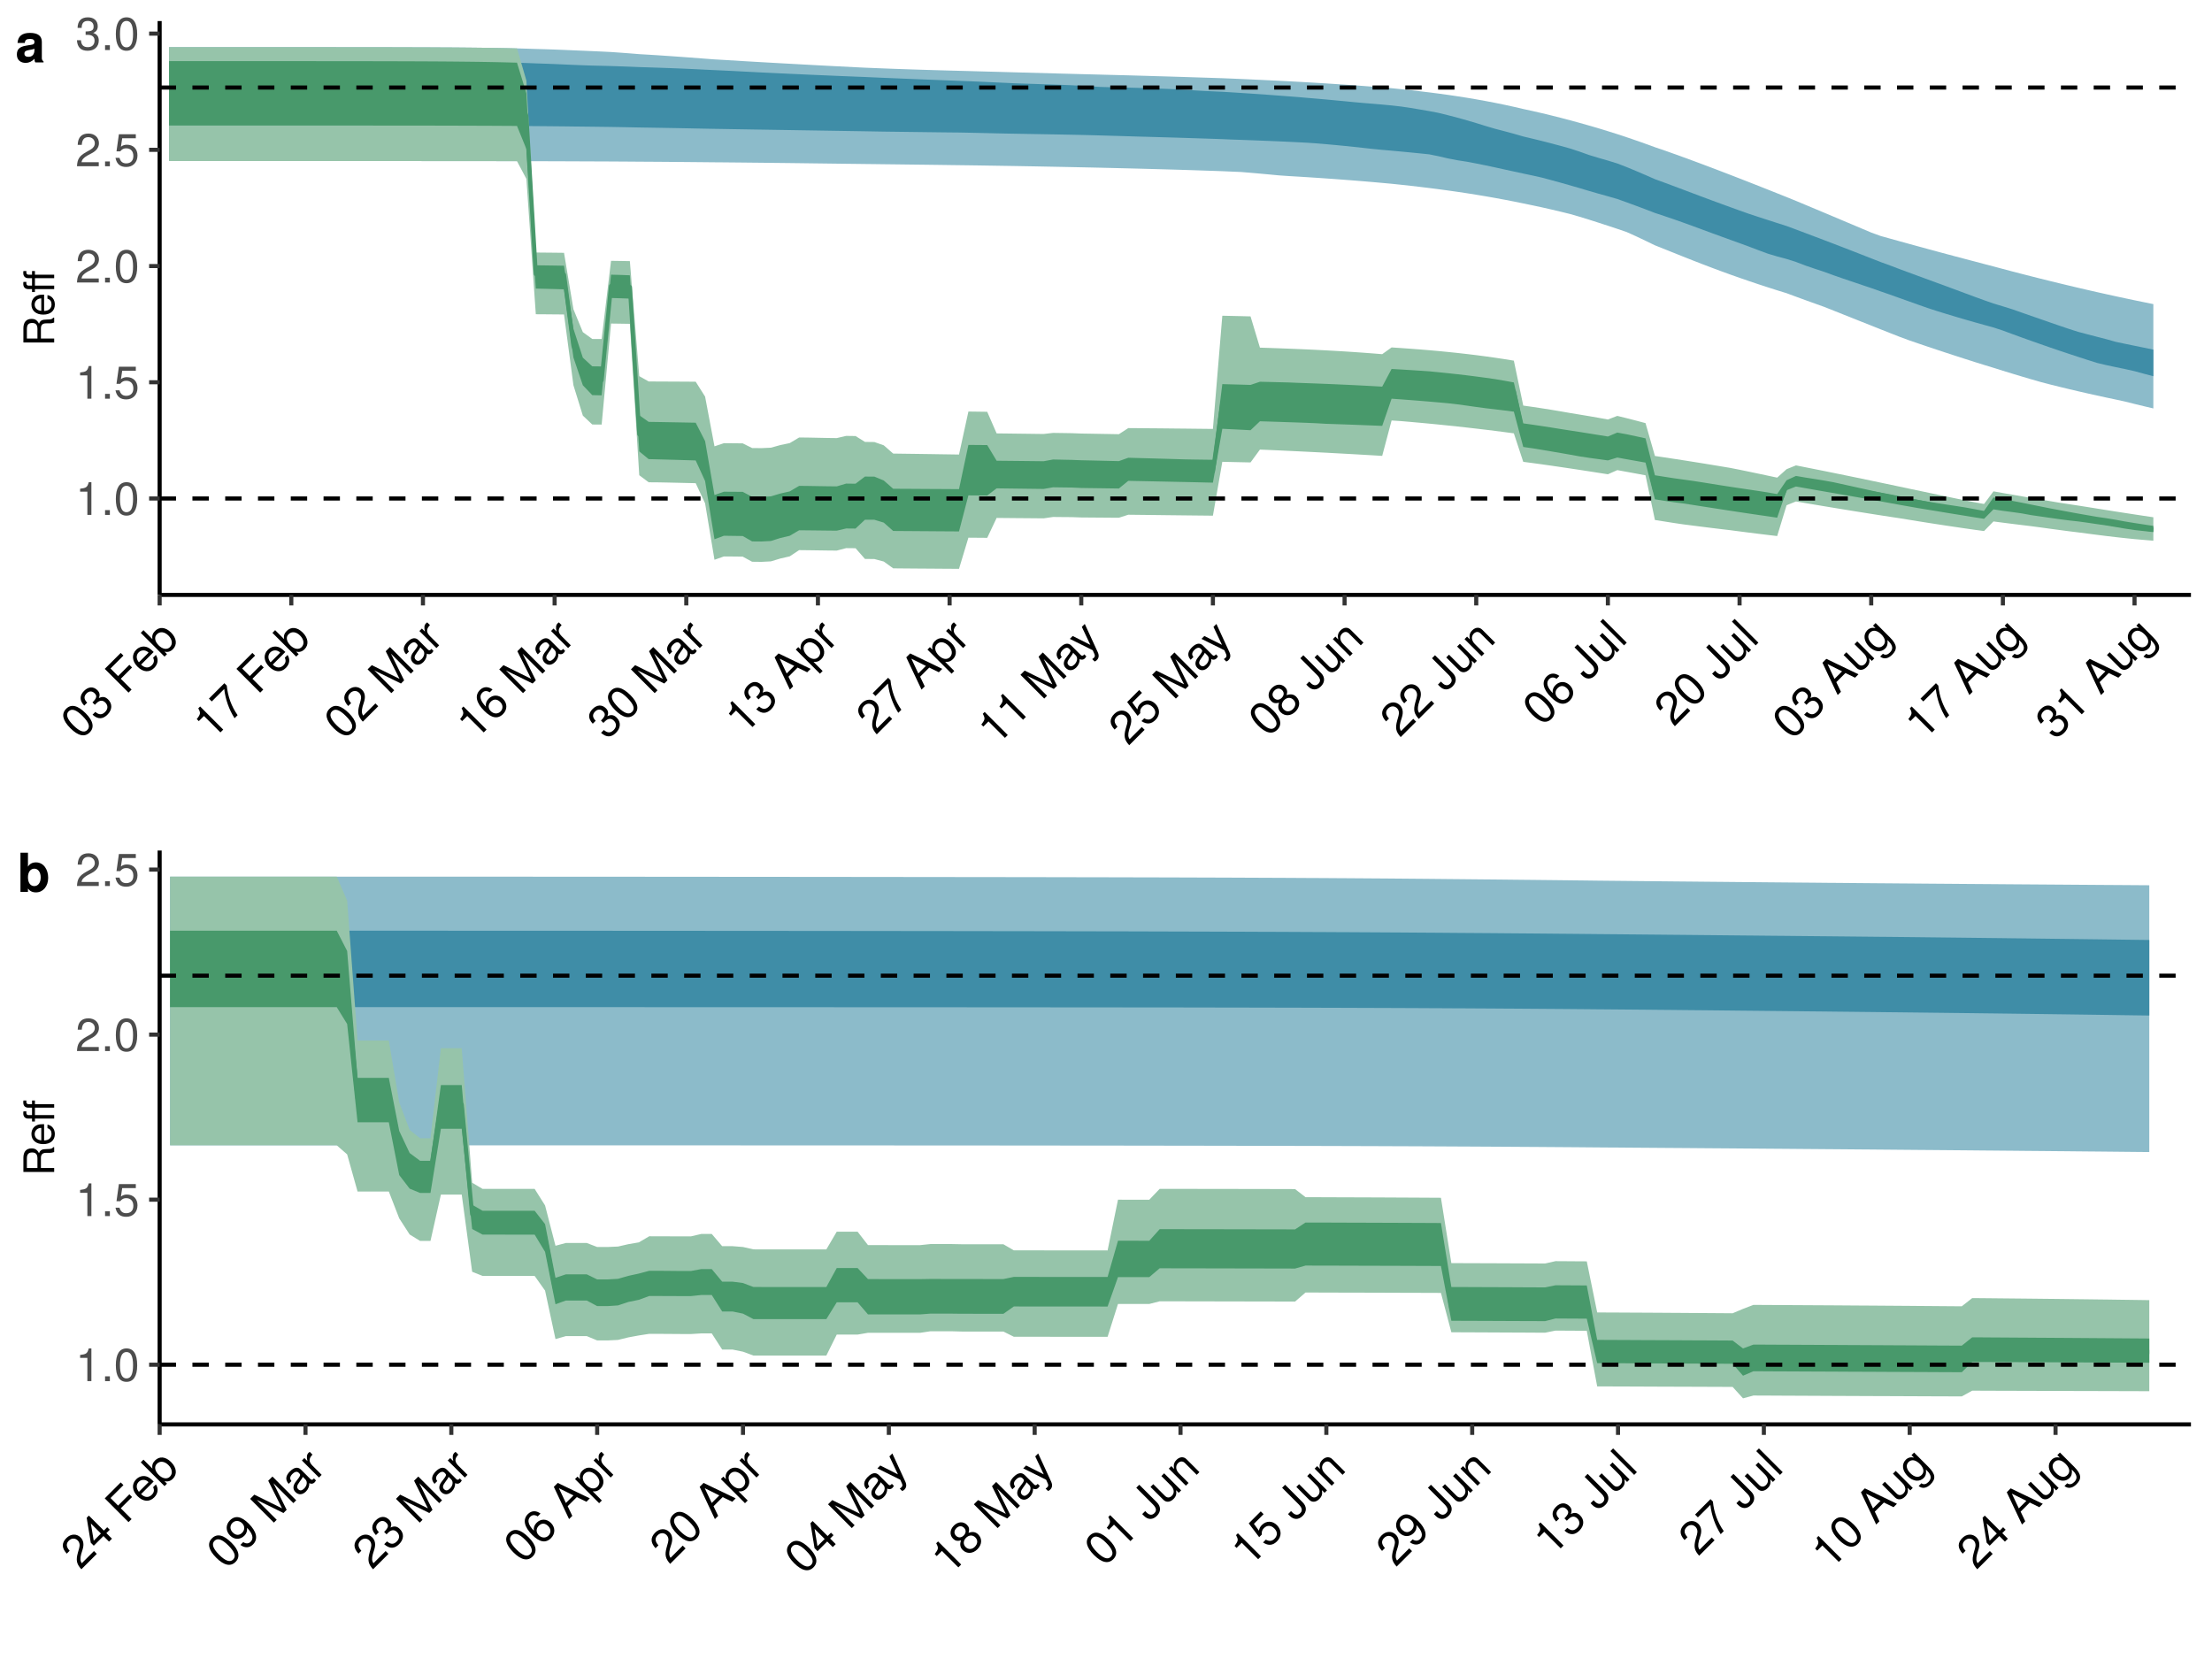 <?xml version="1.0" encoding="UTF-8"?>
<svg xmlns="http://www.w3.org/2000/svg" xmlns:xlink="http://www.w3.org/1999/xlink" width="576pt" height="432pt" viewBox="0 0 576 432" version="1.1">
<defs>
<g>
<symbol overflow="visible" id="glyph0-0">
<path style="stroke:none;" d=""/>
</symbol>
<symbol overflow="visible" id="glyph0-1">
<path style="stroke:none;" d="M 4.156 0 L 4.156 -8.516 L 3.469 -8.516 C 3.094 -7.203 2.859 -7.016 1.219 -6.812 L 1.219 -6.062 L 3.109 -6.062 L 3.109 0 Z M 4.156 0 "/>
</symbol>
<symbol overflow="visible" id="glyph0-2">
<path style="stroke:none;" d="M 2.297 0 L 2.297 -1.25 L 1.047 -1.25 L 1.047 0 Z M 2.297 0 "/>
</symbol>
<symbol overflow="visible" id="glyph0-3">
<path style="stroke:none;" d="M 6.078 -4.094 C 6.078 -7.047 5.141 -8.516 3.297 -8.516 C 1.469 -8.516 0.516 -7.016 0.516 -4.156 C 0.516 -1.297 1.469 0.188 3.297 0.188 C 5.094 0.188 6.078 -1.297 6.078 -4.094 Z M 5 -4.188 C 5 -1.781 4.453 -0.703 3.281 -0.703 C 2.156 -0.703 1.594 -1.828 1.594 -4.156 C 1.594 -6.484 2.156 -7.578 3.297 -7.578 C 4.438 -7.578 5 -6.469 5 -4.188 Z M 5 -4.188 "/>
</symbol>
<symbol overflow="visible" id="glyph0-4">
<path style="stroke:none;" d="M 6.156 -2.812 C 6.156 -4.5 5.047 -5.609 3.406 -5.609 C 2.812 -5.609 2.328 -5.453 1.844 -5.094 L 2.172 -7.281 L 5.719 -7.281 L 5.719 -8.328 L 1.312 -8.328 L 0.688 -3.875 L 1.656 -3.875 C 2.141 -4.469 2.562 -4.672 3.219 -4.672 C 4.359 -4.672 5.078 -3.938 5.078 -2.672 C 5.078 -1.453 4.375 -0.75 3.219 -0.75 C 2.297 -0.75 1.734 -1.219 1.469 -2.188 L 0.422 -2.188 C 0.766 -0.484 1.734 0.188 3.234 0.188 C 4.953 0.188 6.156 -1.016 6.156 -2.812 Z M 6.156 -2.812 "/>
</symbol>
<symbol overflow="visible" id="glyph0-5">
<path style="stroke:none;" d="M 6.125 -6.016 C 6.125 -7.453 5.016 -8.516 3.406 -8.516 C 1.672 -8.516 0.656 -7.625 0.594 -5.562 L 1.656 -5.562 C 1.734 -6.984 2.328 -7.578 3.375 -7.578 C 4.328 -7.578 5.047 -6.906 5.047 -5.984 C 5.047 -5.312 4.656 -4.734 3.906 -4.312 L 2.797 -3.688 C 1.016 -2.672 0.5 -1.875 0.406 0 L 6.078 0 L 6.078 -1.047 L 1.594 -1.047 C 1.703 -1.734 2.094 -2.188 3.125 -2.797 L 4.328 -3.438 C 5.516 -4.078 6.125 -4.969 6.125 -6.016 Z M 6.125 -6.016 "/>
</symbol>
<symbol overflow="visible" id="glyph0-6">
<path style="stroke:none;" d="M 6.078 -2.469 C 6.078 -3.5 5.656 -4.109 4.625 -4.453 C 5.422 -4.766 5.812 -5.312 5.812 -6.172 C 5.812 -7.625 4.844 -8.516 3.234 -8.516 C 1.516 -8.516 0.594 -7.578 0.562 -5.766 L 1.625 -5.766 C 1.641 -7.016 2.156 -7.578 3.234 -7.578 C 4.172 -7.578 4.734 -7.031 4.734 -6.125 C 4.734 -5.219 4.344 -4.844 2.656 -4.844 L 2.656 -3.953 L 3.234 -3.953 C 4.391 -3.953 4.984 -3.406 4.984 -2.453 C 4.984 -1.391 4.328 -0.75 3.234 -0.75 C 2.078 -0.75 1.516 -1.328 1.438 -2.562 L 0.391 -2.562 C 0.516 -0.672 1.453 0.188 3.188 0.188 C 4.938 0.188 6.078 -0.859 6.078 -2.469 Z M 6.078 -2.469 "/>
</symbol>
<symbol overflow="visible" id="glyph1-0">
<path style="stroke:none;" d=""/>
</symbol>
<symbol overflow="visible" id="glyph1-1">
<path style="stroke:none;" d="M 1.406 -7.188 C -0.688 -9.281 -2.375 -9.656 -3.688 -8.344 C -4.984 -7.047 -4.594 -5.312 -2.578 -3.297 C -0.562 -1.281 1.156 -0.906 2.453 -2.203 C 3.734 -3.484 3.375 -5.219 1.406 -7.188 Z M 0.562 -6.5 C 2.266 -4.797 2.656 -3.656 1.812 -2.812 C 1.031 -2.031 -0.172 -2.422 -1.812 -4.062 C -3.453 -5.703 -3.828 -6.891 -3.031 -7.688 C -2.219 -8.5 -1.047 -8.109 0.562 -6.5 Z M 0.562 -6.5 "/>
</symbol>
<symbol overflow="visible" id="glyph1-2">
<path style="stroke:none;" d="M 2.547 -6.047 C 1.828 -6.766 1.094 -6.906 0.109 -6.422 C 0.453 -7.203 0.359 -7.859 -0.25 -8.469 C -1.281 -9.5 -2.594 -9.438 -3.734 -8.297 C -4.938 -7.094 -4.938 -5.781 -3.688 -4.469 L -2.922 -5.234 C -3.797 -6.109 -3.828 -6.891 -3.078 -7.641 C -2.406 -8.312 -1.625 -8.312 -0.984 -7.672 C -0.344 -7.031 -0.344 -6.5 -1.547 -5.297 L -0.922 -4.672 L -0.516 -5.078 C 0.312 -5.906 1.125 -5.938 1.797 -5.266 C 2.547 -4.516 2.531 -3.594 1.75 -2.812 C 0.938 -2 0.141 -2.016 -0.797 -2.828 L -1.531 -2.094 C -0.109 -0.828 1.156 -0.906 2.375 -2.125 C 3.609 -3.359 3.688 -4.906 2.547 -6.047 Z M 2.547 -6.047 "/>
</symbol>
<symbol overflow="visible" id="glyph1-3">
<path style="stroke:none;" d=""/>
</symbol>
<symbol overflow="visible" id="glyph1-4">
<path style="stroke:none;" d="M -0.562 -10.406 L -1.266 -11.109 L -5.422 -6.953 L 0.766 -0.766 L 1.562 -1.562 L -1.25 -4.375 L 1.688 -7.312 L 0.984 -8.016 L -1.953 -5.078 L -3.922 -7.047 Z M -0.562 -10.406 "/>
</symbol>
<symbol overflow="visible" id="glyph1-5">
<path style="stroke:none;" d="M 2.344 -6.375 C 1.703 -7.016 1.219 -7.375 0.766 -7.578 C -0.234 -8.016 -1.375 -7.781 -2.203 -6.953 C -3.438 -5.719 -3.312 -4 -1.859 -2.547 C -0.391 -1.078 1.234 -0.984 2.484 -2.234 C 3.5 -3.25 3.625 -4.531 2.922 -5.609 L 2.203 -4.891 C 2.578 -4.109 2.422 -3.484 1.859 -2.922 C 1.109 -2.172 0.094 -2.094 -0.938 -3.094 Z M 0.953 -6.266 C 0.953 -6.266 0.984 -6.234 1 -6.188 L -1.5 -3.688 C -2.219 -4.531 -2.266 -5.578 -1.562 -6.281 C -0.859 -6.984 0.266 -6.953 0.953 -6.266 Z M 0.953 -6.266 "/>
</symbol>
<symbol overflow="visible" id="glyph1-6">
<path style="stroke:none;" d="M 2.156 -6.719 C 0.719 -8.156 -0.859 -8.297 -2.031 -7.125 C -2.656 -6.5 -2.859 -5.828 -2.688 -5 L -5.031 -7.344 L -5.734 -6.641 L 0.453 -0.453 L 1.094 -1.094 L 0.453 -1.734 C 1.312 -1.562 2 -1.75 2.641 -2.391 C 3.797 -3.547 3.609 -5.266 2.156 -6.719 Z M 1.469 -5.938 C 2.484 -4.922 2.641 -3.703 1.859 -2.922 C 1.125 -2.188 -0.062 -2.375 -1.062 -3.375 C -2.109 -4.422 -2.281 -5.594 -1.516 -6.297 C -0.719 -7.094 0.484 -6.922 1.469 -5.938 Z M 1.469 -5.938 "/>
</symbol>
<symbol overflow="visible" id="glyph1-7">
<path style="stroke:none;" d="M 2.938 -2.938 L -3.078 -8.953 L -3.562 -8.469 C -2.906 -7.281 -2.938 -6.969 -3.953 -5.672 L -3.422 -5.141 L -2.078 -6.484 L 2.203 -2.203 Z M 2.938 -2.938 "/>
</symbol>
<symbol overflow="visible" id="glyph1-8">
<path style="stroke:none;" d="M -0.859 -9.672 L -1.484 -10.297 L -5.5 -6.281 L -4.766 -5.547 L -1.516 -8.797 C -1.203 -6.078 -0.281 -3.469 1.172 -1.172 L 1.969 -1.969 C 0.359 -4.234 -0.594 -6.906 -0.859 -9.672 Z M -0.859 -9.672 "/>
</symbol>
<symbol overflow="visible" id="glyph1-9">
<path style="stroke:none;" d="M 0.078 -8.578 C -0.938 -9.594 -2.469 -9.562 -3.609 -8.422 C -4.828 -7.203 -4.922 -5.859 -3.516 -4.359 L -2.766 -5.109 C -3.719 -6.156 -3.719 -7 -2.969 -7.75 C -2.297 -8.422 -1.328 -8.453 -0.672 -7.797 C -0.188 -7.312 -0.047 -6.641 -0.281 -5.812 L -0.625 -4.594 C -1.172 -2.609 -0.969 -1.688 0.281 -0.281 L 4.297 -4.297 L 3.562 -5.031 L 0.391 -1.859 C -0.016 -2.422 -0.062 -3.031 0.219 -4.188 L 0.625 -5.5 C 1.016 -6.797 0.812 -7.844 0.078 -8.578 Z M 0.078 -8.578 "/>
</symbol>
<symbol overflow="visible" id="glyph1-10">
<path style="stroke:none;" d="M 6.453 -6.453 L 0.266 -12.641 L -0.828 -11.547 L 2.766 -4.359 L -4.453 -7.922 L -5.547 -6.828 L 0.641 -0.641 L 1.375 -1.375 L -3.812 -6.562 L 3.141 -3.141 L 3.969 -3.969 L 0.531 -10.906 L 5.719 -5.719 Z M 6.453 -6.453 "/>
</symbol>
<symbol overflow="visible" id="glyph1-11">
<path style="stroke:none;" d="M 4.531 -4.562 L 4 -5.094 C 3.938 -5 3.906 -4.969 3.859 -4.922 C 3.609 -4.672 3.344 -4.656 3.109 -4.891 L 0.641 -7.359 C -0.156 -8.156 -1.156 -8 -2.25 -6.906 C -3.312 -5.844 -3.562 -4.75 -2.578 -3.672 L -1.859 -4.391 C -2.344 -5 -2.281 -5.562 -1.609 -6.234 C -0.984 -6.859 -0.375 -6.969 0.031 -6.562 L 0.219 -6.375 C 0.531 -6.062 0.469 -5.781 -0.016 -5.141 C -0.891 -4.016 -1.016 -3.828 -1.172 -3.453 C -1.469 -2.719 -1.344 -2.062 -0.797 -1.516 C 0.016 -0.703 1.047 -0.797 1.938 -1.688 C 2.516 -2.266 2.828 -3.047 2.797 -3.859 C 3.219 -3.594 3.781 -3.656 4.125 -4 C 4.266 -4.141 4.359 -4.266 4.531 -4.562 Z M 1.766 -4.828 C 2.406 -4.188 2.156 -3.156 1.469 -2.469 C 0.922 -1.922 0.406 -1.781 -0.078 -2.266 C -0.547 -2.734 -0.438 -3.25 0.219 -4.125 C 0.844 -4.969 0.969 -5.156 1.094 -5.5 Z M 1.766 -4.828 "/>
</symbol>
<symbol overflow="visible" id="glyph1-12">
<path style="stroke:none;" d="M -1.094 -6.562 L -1.812 -7.281 C -1.953 -7.172 -2.031 -7.125 -2.125 -7.031 C -2.594 -6.562 -2.656 -5.938 -2.406 -4.875 L -3.203 -5.672 L -3.844 -5.031 L 0.594 -0.594 L 1.297 -1.297 L -1.016 -3.609 C -2.016 -4.609 -2.188 -5.438 -1.094 -6.562 Z M -1.094 -6.562 "/>
</symbol>
<symbol overflow="visible" id="glyph1-13">
<path style="stroke:none;" d="M 2.5 -6.219 C 1.375 -7.344 -0.156 -7.344 -1.234 -6.266 C -1.828 -5.672 -2.062 -4.969 -1.953 -4.203 C -3.406 -5.688 -3.75 -6.969 -2.891 -7.828 C -2.359 -8.359 -1.672 -8.391 -0.953 -7.922 L -0.219 -8.656 C -1.359 -9.516 -2.578 -9.453 -3.5 -8.531 C -4.906 -7.125 -4.484 -5.203 -2.375 -3.094 C -0.5 -1.219 1.125 -0.875 2.516 -2.266 C 3.656 -3.406 3.672 -5.047 2.5 -6.219 Z M 1.781 -5.406 C 2.547 -4.641 2.547 -3.609 1.859 -2.922 C 1.172 -2.234 0.094 -2.25 -0.672 -3.016 C -1.422 -3.766 -1.406 -4.75 -0.656 -5.5 C 0.062 -6.219 0.969 -6.219 1.781 -5.406 Z M 1.781 -5.406 "/>
</symbol>
<symbol overflow="visible" id="glyph1-14">
<path style="stroke:none;" d="M 5.547 -5.547 L -2.812 -9.562 L -3.828 -8.547 L 0.141 -0.141 L 0.984 -0.984 L -0.219 -3.5 L 2.156 -5.875 L 4.656 -4.656 Z M 1.281 -6.312 L -0.688 -4.344 L -2.5 -8.188 Z M 1.281 -6.312 "/>
</symbol>
<symbol overflow="visible" id="glyph1-15">
<path style="stroke:none;" d="M 2.266 -6.609 C 0.766 -8.109 -0.859 -8.297 -2.047 -7.109 C -2.656 -6.5 -2.844 -5.75 -2.672 -4.891 L -3.328 -5.547 L -3.969 -4.906 L 2.312 1.375 L 3.016 0.672 L 0.641 -1.703 C 1.469 -1.625 2.078 -1.828 2.672 -2.422 C 3.797 -3.547 3.672 -5.203 2.266 -6.609 Z M 1.5 -5.906 C 2.516 -4.891 2.656 -3.719 1.875 -2.938 C 1.141 -2.203 0.016 -2.328 -1.016 -3.359 C -2.062 -4.406 -2.234 -5.578 -1.5 -6.312 C -0.719 -7.094 0.438 -6.969 1.5 -5.906 Z M 1.5 -5.906 "/>
</symbol>
<symbol overflow="visible" id="glyph1-16">
<path style="stroke:none;" d="M -0.375 -8.5 L -1.141 -7.734 L 1.078 -3.047 L -3.516 -5.359 L -4.266 -4.609 L 1.688 -1.656 L 2.125 -0.688 C 2.312 -0.25 2.297 0.016 1.984 0.328 C 1.891 0.422 1.75 0.531 1.562 0.656 L 2.188 1.281 C 2.422 1.203 2.594 1.094 2.766 0.922 C 3.281 0.406 3.406 -0.281 3 -1.156 Z M -0.375 -8.5 "/>
</symbol>
<symbol overflow="visible" id="glyph1-17">
<path style="stroke:none;" d="M 2.375 -6.344 C 1.172 -7.547 -0.406 -7.531 -1.562 -6.375 C -1.984 -5.953 -2.219 -5.5 -2.312 -4.906 L -3.625 -6.688 L -1.109 -9.203 L -1.844 -9.938 L -4.969 -6.812 L -2.25 -3.219 L -1.562 -3.906 C -1.641 -4.672 -1.484 -5.109 -1.016 -5.578 C -0.219 -6.375 0.812 -6.375 1.703 -5.484 C 2.562 -4.625 2.562 -3.625 1.75 -2.812 C 1.094 -2.156 0.359 -2.078 -0.516 -2.578 L -1.25 -1.844 C 0.203 -0.891 1.344 -1.094 2.406 -2.156 C 3.625 -3.375 3.641 -5.078 2.375 -6.344 Z M 2.375 -6.344 "/>
</symbol>
<symbol overflow="visible" id="glyph1-18">
<path style="stroke:none;" d="M 2.656 -6.062 C 2 -6.719 1.172 -6.859 0.156 -6.469 C 0.406 -7.469 0.297 -7.984 -0.266 -8.547 C -1.219 -9.5 -2.609 -9.422 -3.688 -8.344 C -4.75 -7.281 -4.828 -5.891 -3.875 -4.938 C -3.328 -4.391 -2.812 -4.281 -1.812 -4.5 C -2.188 -3.5 -2.047 -2.672 -1.391 -2.016 C -0.297 -0.922 1.281 -1.031 2.453 -2.203 C 3.656 -3.406 3.75 -4.969 2.656 -6.062 Z M -1.016 -7.766 C -0.453 -7.203 -0.484 -6.422 -1.125 -5.781 C -1.75 -5.156 -2.531 -5.125 -3.109 -5.703 C -3.688 -6.281 -3.656 -7.062 -3.031 -7.688 C -2.391 -8.328 -1.609 -8.359 -1.016 -7.766 Z M 1.906 -5.281 C 2.625 -4.562 2.547 -3.609 1.781 -2.844 C 1.062 -2.125 0.094 -2.062 -0.609 -2.766 C -1.312 -3.469 -1.25 -4.438 -0.516 -5.172 C 0.234 -5.922 1.203 -5.984 1.906 -5.281 Z M 1.906 -5.281 "/>
</symbol>
<symbol overflow="visible" id="glyph1-19">
<path style="stroke:none;" d="M 2.016 -5.203 L -2.578 -9.797 L -3.359 -9.016 L 0.953 -4.703 C 1.969 -3.688 1.953 -2.984 1.359 -2.391 C 0.766 -1.797 0.047 -1.859 -0.672 -2.578 L -1.031 -2.938 L -1.812 -2.156 L -1.312 -1.656 C -0.312 -0.656 0.938 -0.625 2.016 -1.703 C 3.094 -2.781 3.094 -4.125 2.016 -5.203 Z M 2.016 -5.203 "/>
</symbol>
<symbol overflow="visible" id="glyph1-20">
<path style="stroke:none;" d="M 4.094 -4.094 L -0.344 -8.531 L -1.062 -7.812 L 1.391 -5.359 C 2.297 -4.453 2.406 -3.406 1.672 -2.672 C 1.109 -2.109 0.438 -2.094 -0.109 -2.641 L -3.172 -5.703 L -3.891 -4.984 L -0.531 -1.625 C 0.203 -0.891 1.234 -0.984 2.094 -1.844 C 2.75 -2.5 2.938 -3.125 2.766 -4.141 L 3.453 -3.453 Z M 4.094 -4.094 "/>
</symbol>
<symbol overflow="visible" id="glyph1-21">
<path style="stroke:none;" d="M 4.125 -4.125 L 0.766 -7.484 C 0.031 -8.219 -1 -8.156 -1.844 -7.312 C -2.516 -6.641 -2.672 -5.953 -2.453 -4.953 L -3.188 -5.688 L -3.844 -5.031 L 0.594 -0.594 L 1.297 -1.297 L -1.156 -3.75 C -2.062 -4.656 -2.156 -5.75 -1.438 -6.469 C -0.875 -7.031 -0.188 -7.031 0.344 -6.5 L 3.422 -3.422 Z M 4.125 -4.125 "/>
</symbol>
<symbol overflow="visible" id="glyph1-22">
<path style="stroke:none;" d="M 1.281 -1.281 L -4.906 -7.469 L -5.609 -6.766 L 0.578 -0.578 Z M 1.281 -1.281 "/>
</symbol>
<symbol overflow="visible" id="glyph1-23">
<path style="stroke:none;" d="M 3.422 -4.891 L -0.281 -8.594 L -0.953 -7.922 L -0.312 -7.281 C -1.188 -7.469 -1.875 -7.281 -2.438 -6.719 C -3.578 -5.578 -3.375 -3.875 -1.922 -2.422 C -0.531 -1.031 1.156 -0.906 2.203 -1.953 C 2.766 -2.516 2.922 -3.141 2.812 -4.156 L 3.109 -3.859 C 4.297 -2.672 4.281 -1.75 3.453 -0.922 C 2.891 -0.359 2.234 -0.141 1.625 -0.594 L 0.906 0.125 C 1.812 0.875 2.953 0.734 4.016 -0.328 C 5.406 -1.719 5.375 -2.938 3.422 -4.891 Z M 1.219 -5.625 C 2.281 -4.562 2.438 -3.5 1.688 -2.75 C 0.922 -1.984 -0.172 -2.141 -1.234 -3.203 C -2.312 -4.281 -2.469 -5.375 -1.719 -6.125 C -0.938 -6.906 0.156 -6.688 1.219 -5.625 Z M 1.219 -5.625 "/>
</symbol>
<symbol overflow="visible" id="glyph1-24">
<path style="stroke:none;" d="M 2.953 -5.859 L 2.297 -6.516 L 1.422 -5.641 L -2.484 -9.547 L -3.047 -8.984 L -1.984 -2.484 L -1.203 -1.703 L 1.312 -4.219 L 2.766 -2.766 L 3.531 -3.531 L 2.078 -4.984 Z M 0.656 -4.875 L -1.219 -3 L -1.969 -7.5 Z M 0.656 -4.875 "/>
</symbol>
<symbol overflow="visible" id="glyph1-25">
<path style="stroke:none;" d="M 1.156 -7.469 C -0.719 -9.344 -2.344 -9.688 -3.734 -8.297 C -4.859 -7.172 -4.875 -5.531 -3.688 -4.344 C -2.578 -3.234 -1.062 -3.219 0.031 -4.312 C 0.594 -4.875 0.797 -5.516 0.734 -6.359 C 2.188 -4.875 2.531 -3.594 1.672 -2.734 C 1.141 -2.203 0.453 -2.172 -0.266 -2.641 L -1 -1.906 C 0.141 -1.047 1.359 -1.109 2.281 -2.031 C 3.688 -3.438 3.234 -5.391 1.156 -7.469 Z M -0.547 -7.547 C 0.203 -6.797 0.172 -5.797 -0.562 -5.062 C -1.281 -4.344 -2.188 -4.344 -3 -5.156 C -3.766 -5.922 -3.766 -6.953 -3.078 -7.641 C -2.375 -8.344 -1.312 -8.312 -0.547 -7.547 Z M -0.547 -7.547 "/>
</symbol>
<symbol overflow="visible" id="glyph2-0">
<path style="stroke:none;" d=""/>
</symbol>
<symbol overflow="visible" id="glyph2-1">
<path style="stroke:none;" d="M 0 -7.469 L -0.25 -7.469 C -0.516 -7.078 -0.797 -7 -1.875 -6.984 C -3.188 -6.969 -3.594 -6.766 -3.953 -5.891 C -4.406 -6.797 -4.969 -7.156 -5.875 -7.156 C -7.266 -7.156 -8.016 -6.297 -8.016 -4.719 L -8.016 -1.016 L 0 -1.016 L 0 -2.047 L -3.453 -2.047 L -3.453 -4.688 C -3.453 -5.594 -3.016 -6.016 -2.031 -6 L -1.312 -6 C -0.812 -5.984 -0.328 -6.078 0 -6.219 Z M -5.734 -6.094 C -4.781 -6.094 -4.359 -5.609 -4.359 -4.516 L -4.359 -2.047 L -7.109 -2.047 L -7.109 -4.516 C -7.109 -5.672 -6.641 -6.094 -5.734 -6.094 Z M -5.734 -6.094 "/>
</symbol>
<symbol overflow="visible" id="glyph2-2">
<path style="stroke:none;" d="M -2.625 -5.641 C -3.453 -5.641 -3.984 -5.578 -4.406 -5.406 C -5.359 -5.031 -5.922 -4.156 -5.922 -3.078 C -5.922 -1.469 -4.734 -0.438 -2.844 -0.438 C -0.953 -0.438 0.172 -1.438 0.172 -3.062 C 0.172 -4.375 -0.578 -5.297 -1.75 -5.516 L -1.75 -4.594 C -0.984 -4.344 -0.688 -3.828 -0.688 -3.094 C -0.688 -2.141 -1.297 -1.422 -2.625 -1.391 Z M -3.438 -4.656 C -3.438 -4.656 -3.391 -4.656 -3.359 -4.656 L -3.359 -1.422 C -4.391 -1.5 -5.078 -2.141 -5.078 -3.062 C -5.078 -3.969 -4.328 -4.656 -3.438 -4.656 Z M -3.438 -4.656 "/>
</symbol>
<symbol overflow="visible" id="glyph2-3">
<path style="stroke:none;" d="M -5.016 -5.672 L -5.766 -5.672 L -5.766 -4.719 L -6.672 -4.719 C -7.047 -4.719 -7.25 -4.938 -7.25 -5.359 C -7.25 -5.438 -7.25 -5.469 -7.234 -5.672 L -8 -5.672 C -8.047 -5.469 -8.047 -5.344 -8.047 -5.156 C -8.047 -4.312 -7.562 -3.812 -6.75 -3.812 L -5.766 -3.812 L -5.766 -1.875 L -6.672 -1.875 C -7.047 -1.875 -7.25 -2.094 -7.25 -2.516 C -7.25 -2.594 -7.25 -2.625 -7.234 -2.844 L -8 -2.844 C -8.047 -2.625 -8.047 -2.516 -8.047 -2.328 C -8.047 -1.469 -7.562 -0.969 -6.75 -0.969 L -5.766 -0.969 L -5.766 -0.203 L -5.016 -0.203 L -5.016 -0.969 L 0 -0.969 L 0 -1.875 L -5.016 -1.875 L -5.016 -3.812 L 0 -3.812 L 0 -4.719 L -5.016 -4.719 Z M -5.016 -5.672 "/>
</symbol>
<symbol overflow="visible" id="glyph3-0">
<path style="stroke:none;" d=""/>
</symbol>
<symbol overflow="visible" id="glyph3-1">
<path style="stroke:none;" d="M 7.344 0 L 7.344 -0.234 C 6.984 -0.562 6.891 -0.766 6.891 -1.156 L 6.891 -5.359 C 6.891 -6.906 5.844 -7.688 3.797 -7.688 C 1.75 -7.688 0.688 -6.812 0.562 -5.062 L 2.453 -5.062 C 2.547 -5.859 2.875 -6.109 3.844 -6.109 C 4.594 -6.109 4.969 -5.859 4.969 -5.344 C 4.969 -4.547 4.375 -4.641 3.406 -4.469 L 2.625 -4.328 C 1.125 -4.062 0.391 -3.422 0.391 -2.047 C 0.391 -0.578 1.422 0.125 2.688 0.125 C 3.531 0.125 4.297 -0.234 4.984 -0.953 C 4.984 -0.562 5.031 -0.219 5.203 0 Z M 4.969 -3.234 C 4.969 -2.094 4.406 -1.453 3.422 -1.453 C 2.766 -1.453 2.359 -1.703 2.359 -2.266 C 2.359 -2.844 2.656 -3.047 3.469 -3.203 L 4.141 -3.328 C 4.656 -3.438 4.75 -3.453 4.969 -3.562 Z M 4.969 -3.234 "/>
</symbol>
<symbol overflow="visible" id="glyph3-2">
<path style="stroke:none;" d="M 8.047 -3.688 C 8.047 -5.828 6.859 -7.688 4.875 -7.688 C 3.938 -7.688 3.266 -7.344 2.781 -6.578 L 2.781 -10.203 L 0.828 -10.203 L 0.828 0 L 2.781 0 L 2.781 -0.875 C 3.266 -0.219 3.922 0.125 4.875 0.125 C 6.672 0.125 8.047 -1.406 8.047 -3.688 Z M 6.094 -3.766 C 6.094 -2.391 5.406 -1.516 4.438 -1.516 C 3.438 -1.516 2.781 -2.359 2.781 -3.812 C 2.781 -5.188 3.453 -6.047 4.438 -6.047 C 5.406 -6.047 6.094 -5.172 6.094 -3.766 Z M 6.094 -3.766 "/>
</symbol>
</g>
<clipPath id="clip1">
  <path d="M 0 0 L 576 0 L 576 216 L 0 216 Z M 0 0 "/>
</clipPath>
<clipPath id="clip2">
  <path d="M 41.57 129 L 570.52 129 L 570.52 131 L 41.57 131 Z M 41.57 129 "/>
</clipPath>
<clipPath id="clip3">
  <path d="M 41.57 22 L 570.52 22 L 570.52 24 L 41.57 24 Z M 41.57 22 "/>
</clipPath>
<clipPath id="clip4">
  <path d="M 0 216 L 576 216 L 576 432 L 0 432 Z M 0 216 "/>
</clipPath>
<clipPath id="clip5">
  <path d="M 41.57 354 L 570.52 354 L 570.52 356 L 41.57 356 Z M 41.57 354 "/>
</clipPath>
<clipPath id="clip6">
  <path d="M 41.57 253 L 570.52 253 L 570.52 255 L 41.57 255 Z M 41.57 253 "/>
</clipPath>
</defs>
<g id="surface4849">
<rect x="0" y="0" width="576" height="432" style="fill:rgb(100%,100%,100%);fill-opacity:1;stroke:none;"/>
<path style=" stroke:none;fill-rule:nonzero;fill:rgb(100%,100%,100%);fill-opacity:1;" d="M 0 216 L 576 216 L 576 0 L 0 0 Z M 0 216 "/>
<g clip-path="url(#clip1)" clip-rule="nonzero">
<path style="fill:none;stroke-width:1.067;stroke-linecap:round;stroke-linejoin:round;stroke:rgb(100%,100%,100%);stroke-opacity:1;stroke-miterlimit:10;" d="M 0 216 L 576 216 L 576 0 L 0 0 Z M 0 216 "/>
</g>
<path style=" stroke:none;fill-rule:nonzero;fill:rgb(54.902%,73.333%,79.216%);fill-opacity:1;" d="M 44.02 12.273 L 78.305 12.273 L 80.754 12.277 L 85.648 12.277 L 88.098 12.281 L 90.547 12.281 L 92.996 12.285 L 95.445 12.285 L 102.793 12.297 L 105.242 12.305 L 107.688 12.312 L 112.586 12.328 L 115.035 12.344 L 117.484 12.355 L 119.934 12.375 L 122.383 12.398 L 124.832 12.426 L 127.281 12.457 L 129.73 12.496 L 132.18 12.543 L 134.625 12.602 L 137.074 12.672 L 139.523 12.75 L 141.973 12.82 L 144.422 12.902 L 146.871 13 L 149.32 13.105 L 151.77 13.207 L 154.219 13.312 L 156.668 13.422 L 159.113 13.543 L 161.562 13.715 L 164.012 13.898 L 166.461 14.098 L 168.91 14.242 L 171.359 14.395 L 173.809 14.559 L 176.258 14.73 L 178.707 14.906 L 183.605 15.281 L 186.051 15.465 L 188.5 15.605 L 193.398 15.902 L 195.848 16.047 L 200.746 16.328 L 203.195 16.465 L 205.645 16.598 L 208.094 16.734 L 210.539 16.867 L 212.988 17 L 215.438 17.129 L 222.785 17.504 L 225.234 17.625 L 230.133 17.82 L 232.582 17.914 L 235.027 18 L 237.477 18.082 L 239.926 18.16 L 242.375 18.234 L 247.273 18.375 L 252.172 18.5 L 254.621 18.57 L 257.07 18.637 L 259.52 18.699 L 261.965 18.77 L 264.414 18.84 L 276.66 19.172 L 279.109 19.234 L 281.559 19.301 L 284.008 19.363 L 286.453 19.426 L 288.902 19.492 L 293.801 19.617 L 298.699 19.758 L 301.148 19.832 L 303.598 19.902 L 308.496 20.051 L 310.941 20.129 L 318.289 20.363 L 320.738 20.465 L 323.188 20.57 L 325.637 20.68 L 328.086 20.793 L 332.984 21.027 L 335.434 21.152 L 337.879 21.285 L 340.328 21.422 L 342.777 21.566 L 345.227 21.719 L 347.676 21.875 L 350.125 22.039 L 352.574 22.207 L 355.023 22.387 L 357.473 22.574 L 359.922 22.77 L 362.367 22.969 L 364.816 23.219 L 367.266 23.48 L 369.715 23.758 L 372.164 24.055 L 374.613 24.371 L 377.062 24.707 L 379.512 25.07 L 381.961 25.453 L 384.41 25.867 L 386.855 26.309 L 389.305 26.777 L 391.754 27.277 L 394.203 27.812 L 396.652 28.383 L 399.102 28.914 L 401.551 29.477 L 404 30.07 L 406.449 30.688 L 408.898 31.332 L 411.348 32 L 413.793 32.695 L 416.242 33.414 L 418.691 34.16 L 421.141 34.93 L 423.59 35.738 L 426.039 36.578 L 428.488 37.441 L 430.938 38.332 L 433.387 39.172 L 435.836 40.035 L 438.281 40.914 L 440.73 41.812 L 443.18 42.723 L 445.629 43.645 L 448.078 44.578 L 450.527 45.52 L 452.977 46.469 L 455.426 47.426 L 457.875 48.391 L 460.324 49.359 L 462.773 50.336 L 465.219 51.312 L 467.668 52.309 L 470.117 53.332 L 475.016 55.387 L 477.465 56.418 L 479.914 57.453 L 482.363 58.484 L 487.262 60.555 L 489.707 61.445 L 492.156 62.129 L 494.605 62.809 L 497.055 63.484 L 499.504 64.156 L 501.953 64.824 L 504.402 65.488 L 506.852 66.148 L 509.301 66.801 L 511.75 67.445 L 514.195 68.086 L 516.645 68.738 L 519.094 69.375 L 521.543 70.031 L 523.992 70.68 L 526.441 71.312 L 528.891 71.941 L 531.34 72.559 L 533.789 73.164 L 536.238 73.762 L 538.688 74.352 L 541.133 74.93 L 543.582 75.5 L 546.031 76.059 L 548.48 76.605 L 550.93 77.145 L 553.379 77.672 L 555.828 78.188 L 558.277 78.691 L 560.727 79.188 L 560.727 106.355 L 558.277 105.777 L 555.828 105.184 L 553.379 104.57 L 550.93 104.035 L 548.48 103.52 L 546.031 102.988 L 543.582 102.441 L 541.133 101.879 L 538.688 101.301 L 536.238 100.711 L 533.789 100.102 L 531.34 99.461 L 528.891 98.754 L 526.441 98.031 L 523.992 97.293 L 521.543 96.543 L 519.094 95.773 L 516.645 95.023 L 514.195 94.262 L 511.75 93.48 L 509.301 92.688 L 506.852 91.891 L 504.402 91.082 L 501.953 90.266 L 499.504 89.434 L 497.055 88.59 L 494.605 87.684 L 492.156 86.723 L 489.707 85.754 L 487.262 84.781 L 484.812 83.809 L 482.363 82.832 L 479.914 81.859 L 477.465 80.883 L 475.016 79.91 L 470.117 78.152 L 467.668 77.254 L 465.219 76.348 L 462.773 75.594 L 460.324 74.812 L 457.875 74.012 L 455.426 73.188 L 452.977 72.344 L 450.527 71.477 L 448.078 70.586 L 445.629 69.672 L 443.18 68.738 L 440.73 67.785 L 438.281 66.816 L 435.836 65.836 L 433.387 64.855 L 430.938 63.879 L 428.488 62.691 L 426.039 61.531 L 423.59 60.426 L 421.141 59.59 L 418.691 58.781 L 416.242 57.984 L 413.793 57.203 L 411.348 56.449 L 408.898 55.738 L 406.449 55.137 L 404 54.559 L 401.551 54.004 L 399.102 53.477 L 396.652 52.969 L 394.203 52.469 L 391.754 51.996 L 389.305 51.543 L 386.855 51.113 L 384.41 50.707 L 381.961 50.316 L 379.512 49.949 L 377.062 49.602 L 374.613 49.27 L 372.164 48.957 L 369.715 48.66 L 367.266 48.379 L 364.816 48.109 L 362.367 47.852 L 359.922 47.629 L 357.473 47.41 L 355.023 47.203 L 352.574 47.004 L 350.125 46.816 L 347.676 46.633 L 345.227 46.461 L 342.777 46.293 L 340.328 46.133 L 337.879 45.98 L 335.434 45.836 L 332.984 45.664 L 330.535 45.43 L 328.086 45.207 L 325.637 44.992 L 323.188 44.789 L 318.289 44.578 L 315.84 44.492 L 310.941 44.328 L 308.496 44.25 L 306.047 44.176 L 303.598 44.105 L 296.25 43.906 L 293.801 43.844 L 286.453 43.668 L 284.008 43.613 L 276.66 43.461 L 269.312 43.32 L 264.414 43.234 L 261.965 43.195 L 259.52 43.156 L 254.621 43.078 L 252.172 43.043 L 247.273 42.98 L 244.824 42.945 L 239.926 42.883 L 237.477 42.855 L 235.027 42.824 L 232.582 42.793 L 230.133 42.766 L 227.684 42.734 L 225.234 42.707 L 222.785 42.676 L 220.336 42.648 L 210.539 42.523 L 208.094 42.492 L 205.645 42.461 L 198.297 42.379 L 195.848 42.355 L 193.398 42.328 L 188.5 42.281 L 186.051 42.262 L 183.605 42.238 L 178.707 42.191 L 171.359 42.133 L 166.461 42.102 L 164.012 42.082 L 159.113 42.051 L 156.668 42.039 L 154.219 42.031 L 151.77 42.02 L 149.32 42.012 L 146.871 42 L 141.973 41.984 L 139.523 41.98 L 137.074 41.973 L 134.625 41.969 L 132.18 41.961 L 127.281 41.953 L 124.832 41.953 L 119.934 41.945 L 117.484 41.945 L 115.035 41.941 L 110.137 41.941 L 107.688 41.938 L 95.445 41.938 L 92.996 41.934 L 44.02 41.934 Z M 44.02 12.273 "/>
<path style=" stroke:none;fill-rule:nonzero;fill:rgb(24.706%,55.294%,65.49%);fill-opacity:1;" d="M 44.02 15.914 L 70.957 15.914 L 73.406 15.918 L 80.754 15.918 L 83.199 15.922 L 85.648 15.922 L 88.098 15.926 L 90.547 15.926 L 100.344 15.941 L 105.242 15.957 L 107.688 15.965 L 112.586 15.988 L 115.035 16.004 L 117.484 16.023 L 119.934 16.047 L 122.383 16.074 L 124.832 16.105 L 127.281 16.145 L 129.73 16.195 L 132.18 16.254 L 134.625 16.32 L 137.074 16.406 L 139.523 16.504 L 141.973 16.586 L 144.422 16.68 L 146.871 16.789 L 149.32 16.895 L 151.77 16.992 L 154.219 17.078 L 156.668 17.133 L 159.113 17.195 L 161.562 17.277 L 164.012 17.367 L 166.461 17.469 L 168.91 17.543 L 171.359 17.625 L 173.809 17.711 L 176.258 17.805 L 178.707 17.906 L 181.156 18.02 L 183.605 18.141 L 186.051 18.258 L 188.5 18.371 L 190.949 18.488 L 193.398 18.617 L 198.297 18.867 L 203.195 19.102 L 205.645 19.215 L 208.094 19.324 L 210.539 19.438 L 217.887 19.754 L 220.336 19.852 L 222.785 19.953 L 225.234 20.047 L 230.133 20.266 L 232.582 20.367 L 235.027 20.469 L 237.477 20.566 L 239.926 20.668 L 242.375 20.762 L 244.824 20.859 L 252.172 21.141 L 254.621 21.246 L 257.07 21.355 L 259.52 21.469 L 261.965 21.578 L 264.414 21.691 L 266.863 21.777 L 269.312 21.855 L 271.762 21.938 L 274.211 22.016 L 276.66 22.102 L 279.109 22.199 L 281.559 22.34 L 284.008 22.484 L 286.453 22.633 L 288.902 22.707 L 293.801 22.816 L 296.25 22.879 L 298.699 22.961 L 303.598 23.133 L 306.047 23.238 L 308.496 23.383 L 310.941 23.527 L 313.391 23.672 L 315.84 23.785 L 318.289 23.895 L 320.738 24.047 L 323.188 24.203 L 325.637 24.363 L 330.535 24.707 L 332.984 24.887 L 335.434 25.078 L 337.879 25.262 L 340.328 25.477 L 342.777 25.684 L 345.227 25.898 L 347.676 26.129 L 350.125 26.355 L 352.574 26.598 L 355.023 26.816 L 357.473 27.016 L 359.922 27.227 L 362.367 27.457 L 364.816 27.738 L 367.266 28.102 L 369.715 28.508 L 372.164 28.93 L 374.613 29.398 L 377.062 30.004 L 379.512 30.645 L 381.961 31.328 L 384.41 32.051 L 386.855 32.809 L 389.305 33.531 L 391.754 34.168 L 394.203 34.828 L 396.652 35.535 L 399.102 36.121 L 401.551 36.719 L 404 37.348 L 406.449 38.004 L 408.898 38.684 L 411.348 39.492 L 413.793 40.363 L 416.242 41.105 L 418.691 41.812 L 421.141 42.566 L 423.59 43.512 L 426.039 44.531 L 428.488 45.578 L 430.938 46.652 L 433.387 47.547 L 435.836 48.457 L 438.281 49.379 L 443.18 51.223 L 445.629 52.133 L 448.078 53.035 L 450.527 53.926 L 452.977 54.809 L 455.426 55.68 L 457.875 56.484 L 460.324 57.281 L 462.773 58.07 L 465.219 58.852 L 467.668 59.762 L 472.566 61.605 L 475.016 62.535 L 477.465 63.469 L 479.914 64.41 L 482.363 65.359 L 484.812 66.316 L 487.262 67.277 L 489.707 68.23 L 492.156 69.125 L 494.605 70.055 L 497.055 70.961 L 499.504 71.863 L 504.402 73.66 L 506.852 74.555 L 511.75 76.375 L 514.195 77.281 L 516.645 78.172 L 519.094 79.031 L 521.543 79.77 L 523.992 80.527 L 526.441 81.395 L 528.891 82.25 L 531.34 83.098 L 533.789 83.953 L 536.238 84.797 L 538.688 85.625 L 541.133 86.41 L 543.582 87.055 L 546.031 87.691 L 548.48 88.32 L 550.93 89.012 L 553.379 89.531 L 555.828 90.035 L 558.277 90.531 L 560.727 91.047 L 560.727 97.969 L 558.277 97.32 L 555.828 96.652 L 553.379 96.109 L 550.93 95.598 L 548.48 95.074 L 546.031 94.496 L 543.582 93.719 L 541.133 92.926 L 538.688 92.121 L 536.238 91.301 L 533.789 90.465 L 531.34 89.613 L 528.891 88.75 L 526.441 87.875 L 523.992 86.984 L 521.543 86.078 L 519.094 85.27 L 516.645 84.598 L 514.195 83.918 L 511.75 83.215 L 509.301 82.496 L 506.852 81.758 L 504.402 81 L 501.953 80.203 L 499.504 79.344 L 497.055 78.469 L 494.605 77.598 L 492.156 76.723 L 489.707 75.875 L 487.262 75.012 L 484.812 74.191 L 479.914 72.535 L 477.465 71.684 L 475.016 70.789 L 472.566 69.98 L 470.117 69.145 L 467.668 68.211 L 465.219 67.43 L 462.773 66.777 L 460.324 66.047 L 457.875 65.141 L 455.426 64.211 L 452.977 63.312 L 450.527 62.434 L 448.078 61.543 L 445.629 60.648 L 443.18 59.746 L 440.73 58.84 L 438.281 57.953 L 435.836 57.09 L 433.387 56.262 L 430.938 55.449 L 428.488 54.508 L 426.039 53.59 L 423.59 52.691 L 421.141 51.816 L 418.691 51.109 L 416.242 50.43 L 413.793 49.723 L 411.348 48.992 L 408.898 48.281 L 406.449 47.59 L 404 46.918 L 401.551 46.258 L 399.102 45.711 L 396.652 45.191 L 391.754 44.129 L 389.305 43.586 L 386.855 43.066 L 384.41 42.574 L 381.961 42.109 L 379.512 41.727 L 377.062 41.258 L 374.613 40.688 L 372.164 40.191 L 369.715 39.938 L 367.266 39.695 L 364.816 39.461 L 362.367 39.234 L 359.922 39.023 L 357.473 38.785 L 355.023 38.516 L 352.574 38.25 L 350.125 37.996 L 347.676 37.758 L 345.227 37.535 L 342.777 37.328 L 340.328 37.164 L 337.879 37.035 L 335.434 36.918 L 332.984 36.805 L 330.535 36.703 L 328.086 36.605 L 325.637 36.512 L 323.188 36.422 L 320.738 36.34 L 318.289 36.234 L 315.84 36.148 L 313.391 36.066 L 310.941 35.988 L 308.496 35.91 L 306.047 35.832 L 298.699 35.621 L 296.25 35.555 L 291.352 35.406 L 286.453 35.266 L 284.008 35.195 L 281.559 35.137 L 279.109 35.086 L 274.211 34.992 L 261.965 34.777 L 259.52 34.723 L 257.07 34.664 L 252.172 34.555 L 249.723 34.508 L 247.273 34.484 L 244.824 34.457 L 235.027 34.332 L 232.582 34.301 L 230.133 34.27 L 225.234 34.184 L 210.539 33.949 L 208.094 33.91 L 195.848 33.715 L 193.398 33.672 L 190.949 33.633 L 188.5 33.59 L 186.051 33.551 L 183.605 33.504 L 181.156 33.457 L 178.707 33.406 L 176.258 33.359 L 171.359 33.273 L 166.461 33.195 L 164.012 33.145 L 161.562 33.098 L 159.113 33.055 L 156.668 33.023 L 154.219 32.992 L 149.32 32.938 L 146.871 32.906 L 141.973 32.859 L 139.523 32.84 L 137.074 32.816 L 134.625 32.797 L 132.18 32.777 L 129.73 32.766 L 127.281 32.75 L 117.484 32.719 L 115.035 32.715 L 112.586 32.707 L 110.137 32.707 L 107.688 32.703 L 105.242 32.699 L 102.793 32.695 L 97.895 32.695 L 95.445 32.691 L 90.547 32.691 L 88.098 32.688 L 68.508 32.688 L 66.059 32.684 L 44.02 32.684 Z M 44.02 15.914 "/>
<path style=" stroke:none;fill-rule:nonzero;fill:rgb(58.824%,76.863%,66.667%);fill-opacity:1;" d="M 44.02 12.273 L 78.305 12.273 L 80.754 12.277 L 85.648 12.277 L 88.098 12.281 L 90.547 12.281 L 92.996 12.285 L 95.445 12.285 L 102.793 12.297 L 105.242 12.305 L 107.688 12.312 L 112.586 12.328 L 115.035 12.344 L 117.484 12.355 L 119.934 12.375 L 122.383 12.398 L 124.832 12.426 L 127.281 12.457 L 129.73 12.496 L 132.18 12.543 L 134.625 12.602 L 137.074 20.977 L 139.523 65.754 L 144.422 65.801 L 146.871 65.832 L 149.32 80.52 L 151.77 86.484 L 154.219 88.266 L 156.668 88.281 L 159.113 67.918 L 161.562 67.953 L 164.012 67.992 L 166.461 97.949 L 168.91 99.332 L 176.258 99.367 L 178.707 99.383 L 181.156 99.395 L 183.605 103.273 L 186.051 116.219 L 188.5 115.406 L 190.949 115.426 L 193.398 115.449 L 195.848 116.668 L 198.297 116.691 L 200.746 116.578 L 203.195 115.895 L 205.645 115.383 L 208.094 113.918 L 210.539 113.945 L 215.438 114.047 L 217.887 114.078 L 220.336 113.508 L 222.785 113.543 L 225.234 115.074 L 227.684 115.105 L 230.133 115.961 L 232.582 118.109 L 235.027 118.145 L 237.477 118.176 L 242.375 118.246 L 244.824 118.285 L 247.273 118.32 L 249.723 118.359 L 252.172 107.164 L 254.621 107.195 L 257.07 107.23 L 259.52 112.855 L 261.965 112.883 L 271.762 113.008 L 274.211 112.727 L 276.66 112.762 L 279.109 112.801 L 281.559 112.895 L 284.008 112.934 L 286.453 112.977 L 288.902 113.02 L 291.352 113.066 L 293.801 111.473 L 296.25 111.492 L 298.699 111.516 L 301.148 111.535 L 303.598 111.559 L 306.047 111.586 L 308.496 111.609 L 310.941 111.637 L 315.84 111.691 L 318.289 82.215 L 323.188 82.324 L 325.637 82.387 L 328.086 90.527 L 330.535 90.605 L 332.984 90.691 L 335.434 90.785 L 337.879 90.883 L 340.328 90.988 L 342.777 91.105 L 345.227 91.23 L 347.676 91.367 L 350.125 91.512 L 352.574 91.672 L 355.023 91.844 L 357.473 92.027 L 359.922 92.227 L 362.367 90.469 L 364.816 90.633 L 367.266 90.805 L 369.715 90.992 L 372.164 91.195 L 374.613 91.414 L 377.062 91.652 L 379.512 91.906 L 381.961 92.184 L 384.41 92.48 L 386.855 92.801 L 389.305 93.145 L 391.754 93.516 L 394.203 93.914 L 396.652 105.613 L 399.102 105.957 L 401.551 106.328 L 404 106.715 L 406.449 107.125 L 408.898 107.555 L 411.348 107.957 L 413.793 108.363 L 416.242 108.789 L 418.691 109.238 L 421.141 108.297 L 423.59 108.898 L 426.039 109.527 L 428.488 110.176 L 430.938 118.734 L 433.387 119.098 L 435.836 119.469 L 438.281 119.844 L 440.73 120.23 L 443.18 120.621 L 445.629 121.02 L 448.078 121.426 L 450.527 121.836 L 452.977 122.316 L 455.426 122.824 L 457.875 123.336 L 462.773 124.375 L 465.219 122.176 L 467.668 121.184 L 475.016 122.648 L 477.465 123.145 L 482.363 124.145 L 484.812 124.652 L 487.262 125.164 L 489.707 125.676 L 494.605 126.707 L 497.055 127.227 L 506.852 129.289 L 509.301 129.801 L 511.75 130.305 L 514.195 130.789 L 516.645 131.234 L 519.094 127.945 L 521.543 128.383 L 523.992 128.812 L 528.891 129.656 L 536.238 130.898 L 538.688 131.273 L 541.133 131.645 L 543.582 132.031 L 546.031 132.426 L 548.48 132.816 L 550.93 133.203 L 553.379 133.582 L 555.828 133.957 L 558.277 134.328 L 560.727 134.691 L 560.727 140.797 L 558.277 140.594 L 555.828 140.383 L 553.379 140.133 L 550.93 139.863 L 548.48 139.574 L 546.031 139.266 L 543.582 138.949 L 541.133 138.629 L 538.688 138.328 L 536.238 138.004 L 533.789 137.676 L 531.34 137.336 L 528.891 137.012 L 526.441 136.715 L 523.992 136.414 L 521.543 136.102 L 519.094 135.781 L 516.645 138.285 L 514.195 137.949 L 511.75 137.602 L 509.301 137.242 L 506.852 136.879 L 504.402 136.504 L 501.953 136.125 L 499.504 135.734 L 497.055 135.336 L 494.605 134.941 L 492.156 134.57 L 489.707 134.191 L 487.262 133.809 L 482.363 133.027 L 479.914 132.629 L 477.465 132.227 L 475.016 131.82 L 472.566 131.41 L 470.117 130.996 L 467.668 130.574 L 465.219 131.566 L 462.773 139.586 L 460.324 139.297 L 457.875 138.996 L 455.426 138.691 L 452.977 138.375 L 450.527 138.055 L 448.078 137.766 L 445.629 137.469 L 443.18 137.164 L 438.281 136.539 L 435.836 136.176 L 433.387 135.789 L 430.938 135.406 L 428.488 123.766 L 426.039 123.312 L 423.59 122.863 L 421.141 122.418 L 418.691 123.5 L 413.793 122.734 L 411.348 122.359 L 408.898 121.988 L 406.449 121.625 L 404 121.266 L 401.551 120.918 L 399.102 120.582 L 396.652 120.262 L 394.203 112.84 L 391.754 112.516 L 389.305 112.199 L 386.855 111.898 L 384.41 111.609 L 381.961 111.328 L 379.512 111.059 L 377.062 110.801 L 374.613 110.551 L 372.164 110.312 L 369.715 110.082 L 367.266 109.863 L 364.816 109.652 L 362.367 109.492 L 359.922 118.711 L 357.473 118.562 L 352.574 118.281 L 350.125 118.145 L 345.227 117.879 L 342.777 117.754 L 337.879 117.512 L 335.434 117.395 L 332.984 117.281 L 330.535 117.172 L 328.086 117.07 L 325.637 120.414 L 323.188 120.363 L 318.289 120.254 L 315.84 134.281 L 313.391 134.254 L 310.941 134.23 L 308.496 134.203 L 303.598 134.148 L 301.148 134.117 L 293.801 134.035 L 291.352 134.82 L 288.902 134.805 L 286.453 134.785 L 284.008 134.766 L 281.559 134.746 L 279.109 134.66 L 276.66 134.641 L 274.211 134.617 L 271.762 134.977 L 269.312 134.953 L 264.414 134.914 L 261.965 134.891 L 259.52 134.867 L 257.07 140.051 L 252.172 140.012 L 249.723 148.121 L 244.824 148.09 L 242.375 148.07 L 239.926 148.055 L 235.027 148.016 L 232.582 147.992 L 230.133 146.223 L 227.684 145.57 L 225.234 145.547 L 222.785 142.754 L 220.336 142.73 L 217.887 143.371 L 215.438 143.348 L 210.539 143.277 L 208.094 143.25 L 205.645 144.875 L 203.195 145.438 L 200.746 146.18 L 198.297 146.305 L 195.848 146.277 L 193.398 144.945 L 190.949 144.914 L 188.5 144.898 L 186.051 145.762 L 183.605 131.066 L 181.156 125.82 L 178.707 125.766 L 176.258 125.707 L 173.809 125.652 L 171.359 125.605 L 168.91 125.586 L 166.461 123.746 L 164.012 84.324 L 161.562 84.285 L 159.113 84.25 L 156.668 110.555 L 154.219 110.535 L 151.77 108.219 L 149.32 100.316 L 146.871 81.887 L 144.422 81.867 L 141.973 81.844 L 139.523 81.828 L 137.074 46.594 L 134.625 41.969 L 132.18 41.961 L 127.281 41.953 L 124.832 41.953 L 119.934 41.945 L 117.484 41.945 L 115.035 41.941 L 110.137 41.941 L 107.688 41.938 L 95.445 41.938 L 92.996 41.934 L 44.02 41.934 Z M 44.02 12.273 "/>
<path style=" stroke:none;fill-rule:nonzero;fill:rgb(28.235%,60%,41.961%);fill-opacity:1;" d="M 44.02 15.914 L 70.957 15.914 L 73.406 15.918 L 80.754 15.918 L 83.199 15.922 L 85.648 15.922 L 88.098 15.926 L 90.547 15.926 L 100.344 15.941 L 105.242 15.957 L 107.688 15.965 L 112.586 15.988 L 115.035 16.004 L 117.484 16.023 L 119.934 16.047 L 122.383 16.074 L 124.832 16.105 L 127.281 16.145 L 129.73 16.195 L 132.18 16.254 L 134.625 16.32 L 137.074 24.312 L 139.523 69.082 L 141.973 69.113 L 144.422 69.148 L 146.871 69.191 L 149.32 85.621 L 151.77 93.133 L 154.219 95.387 L 156.668 95.418 L 159.113 71.527 L 161.562 71.59 L 164.012 71.684 L 166.461 108.121 L 168.91 109.855 L 171.359 109.891 L 176.258 109.977 L 181.156 110.07 L 183.605 114.855 L 186.051 128.91 L 188.5 128.043 L 193.398 128.074 L 195.848 129.363 L 198.297 129.379 L 200.746 129.25 L 203.195 128.516 L 205.645 127.961 L 208.094 126.516 L 210.539 126.543 L 212.988 126.586 L 215.438 126.625 L 217.887 126.652 L 220.336 125.926 L 222.785 125.957 L 225.234 124.098 L 227.684 124.109 L 230.133 125.121 L 232.582 127.27 L 235.027 127.285 L 237.477 127.297 L 242.375 127.328 L 244.824 127.34 L 249.723 127.371 L 252.172 115.855 L 257.07 115.895 L 259.52 119.973 L 261.965 119.996 L 264.414 120.02 L 271.762 120.102 L 274.211 119.652 L 279.109 119.754 L 281.559 119.848 L 284.008 119.902 L 286.453 119.957 L 291.352 120.074 L 293.801 119.199 L 298.699 119.332 L 301.148 119.402 L 303.598 119.469 L 308.496 119.617 L 310.941 119.66 L 313.391 119.695 L 315.84 119.727 L 318.289 100.023 L 323.188 100.156 L 325.637 100.23 L 328.086 99.406 L 330.535 99.465 L 332.984 99.527 L 335.434 99.586 L 337.879 99.688 L 340.328 99.773 L 342.777 99.863 L 345.227 99.961 L 347.676 100.062 L 350.125 100.172 L 352.574 100.285 L 355.023 100.41 L 357.473 100.543 L 359.922 100.68 L 362.367 96.078 L 364.816 96.219 L 367.266 96.367 L 369.715 96.523 L 372.164 96.691 L 374.613 96.93 L 377.062 97.18 L 379.512 97.449 L 381.961 97.734 L 384.41 98.043 L 386.855 98.371 L 389.305 98.719 L 391.754 99.137 L 394.203 99.586 L 396.652 110.242 L 399.102 110.59 L 401.551 110.953 L 404 111.332 L 406.449 111.727 L 408.898 112.109 L 411.348 112.484 L 413.793 112.875 L 416.242 113.266 L 418.691 113.668 L 421.141 112.641 L 423.59 113.086 L 426.039 113.605 L 428.488 114.145 L 430.938 123.758 L 433.387 124.145 L 435.836 124.527 L 438.281 124.867 L 440.73 125.207 L 443.18 125.586 L 445.629 125.977 L 448.078 126.371 L 450.527 126.75 L 452.977 127.117 L 455.426 127.48 L 457.875 127.848 L 460.324 128.23 L 462.773 128.656 L 465.219 125.062 L 467.668 123.934 L 470.117 124.352 L 472.566 124.738 L 475.016 125.137 L 477.465 125.578 L 482.363 126.656 L 484.812 127.199 L 487.262 127.738 L 489.707 128.277 L 492.156 128.816 L 494.605 129.285 L 497.055 129.699 L 499.504 130.203 L 501.953 130.605 L 504.402 131.004 L 506.852 131.387 L 509.301 131.754 L 511.75 132.141 L 514.195 132.586 L 516.645 133.051 L 519.094 129.531 L 521.543 129.98 L 523.992 130.422 L 526.441 130.891 L 528.891 131.387 L 531.34 131.879 L 533.789 132.367 L 536.238 132.828 L 538.688 133.285 L 541.133 133.734 L 543.582 134.16 L 546.031 134.582 L 548.48 134.938 L 550.93 135.344 L 553.379 135.797 L 555.828 136.195 L 560.727 136.945 L 560.727 138.555 L 558.277 138.289 L 555.828 138.02 L 553.379 137.652 L 550.93 137.238 L 548.48 136.82 L 546.031 136.477 L 543.582 136.113 L 541.133 135.777 L 538.688 135.508 L 536.238 135.188 L 533.789 134.84 L 531.34 134.488 L 528.891 134.133 L 526.441 133.684 L 523.992 133.34 L 521.543 133.02 L 519.094 132.637 L 516.645 135.098 L 514.195 134.715 L 511.75 134.312 L 509.301 133.918 L 506.852 133.52 L 504.402 133.109 L 501.953 132.711 L 499.504 132.309 L 497.055 131.879 L 494.605 131.445 L 492.156 130.992 L 489.707 130.555 L 487.262 130.117 L 484.812 129.68 L 482.363 129.246 L 479.914 128.824 L 477.465 128.398 L 475.016 127.977 L 470.117 127.117 L 467.668 126.684 L 465.219 127.656 L 462.773 134.805 L 460.324 134.441 L 457.875 134.09 L 455.426 133.73 L 452.977 133.363 L 450.527 132.992 L 448.078 132.617 L 443.18 131.852 L 440.73 131.465 L 438.281 131.09 L 435.836 130.777 L 433.387 130.406 L 430.938 130.02 L 428.488 120.461 L 426.039 120.023 L 423.59 119.59 L 421.141 119.141 L 418.691 119.891 L 416.242 119.551 L 413.793 119.219 L 411.348 118.844 L 408.898 118.402 L 406.449 117.973 L 404 117.555 L 399.102 116.742 L 396.652 116.391 L 394.203 107.195 L 391.754 106.883 L 389.305 106.586 L 386.855 106.301 L 384.41 105.973 L 381.961 105.625 L 379.512 105.297 L 377.062 105.008 L 374.613 104.785 L 372.164 104.574 L 369.715 104.371 L 367.266 104.18 L 364.816 103.996 L 362.367 103.82 L 359.922 110.898 L 357.473 110.797 L 352.574 110.609 L 350.125 110.52 L 345.227 110.355 L 342.777 110.211 L 340.328 110.105 L 337.879 110.016 L 335.434 109.934 L 332.984 109.852 L 330.535 109.773 L 328.086 109.699 L 325.637 112.027 L 323.188 111.898 L 318.289 111.656 L 315.84 125.684 L 310.941 125.566 L 308.496 125.512 L 298.699 125.309 L 296.25 125.262 L 293.801 125.211 L 291.352 127.207 L 286.453 127.137 L 284.008 127.105 L 281.559 127.07 L 279.109 126.957 L 276.66 126.926 L 274.211 126.891 L 271.762 127.32 L 261.965 127.195 L 259.52 127.164 L 257.07 129.035 L 252.172 128.996 L 249.723 138.379 L 244.824 138.348 L 242.375 138.328 L 239.926 138.312 L 237.477 138.293 L 235.027 138.277 L 232.582 138.258 L 230.133 136.086 L 227.684 135.344 L 225.234 135.332 L 222.785 137.637 L 220.336 137.613 L 217.887 138.184 L 215.438 138.16 L 212.988 138.129 L 210.539 138.102 L 208.094 138.078 L 205.645 139.52 L 203.195 140.098 L 200.746 140.871 L 198.297 141 L 195.848 140.977 L 193.398 139.578 L 188.5 139.508 L 186.051 140.422 L 183.605 125.262 L 181.156 119.895 L 178.707 119.824 L 176.258 119.75 L 171.359 119.617 L 168.91 119.555 L 166.461 117.543 L 164.012 77.758 L 161.562 77.668 L 159.113 77.594 L 156.668 102.945 L 154.219 102.887 L 151.77 100.32 L 149.32 93.086 L 146.871 75.34 L 144.422 75.266 L 141.973 75.203 L 139.523 75.148 L 137.074 38.816 L 134.625 32.797 L 132.18 32.777 L 129.73 32.766 L 127.281 32.75 L 117.484 32.719 L 115.035 32.715 L 112.586 32.707 L 110.137 32.707 L 107.688 32.703 L 105.242 32.699 L 102.793 32.695 L 97.895 32.695 L 95.445 32.691 L 90.547 32.691 L 88.098 32.688 L 68.508 32.688 L 66.059 32.684 L 44.02 32.684 Z M 44.02 15.914 "/>
<path style="fill:none;stroke-width:1.067;stroke-linecap:butt;stroke-linejoin:round;stroke:rgb(28.235%,60%,41.961%);stroke-opacity:1;stroke-miterlimit:10;" d="M 44.02 22.797 L 75.855 22.797 L 78.305 22.801 L 88.098 22.801 L 90.547 22.805 L 95.445 22.805 L 100.344 22.812 L 102.793 22.812 L 105.242 22.816 L 107.688 22.824 L 112.586 22.832 L 115.035 22.84 L 117.484 22.852 L 119.934 22.859 L 127.281 22.906 L 129.73 22.93 L 132.18 22.957 L 134.625 22.988 L 137.074 30.234 L 139.523 71.348 L 141.973 71.398 L 144.422 71.461 L 146.871 71.535 L 149.32 90.059 L 151.77 96.789 L 154.219 99 L 156.668 99.012 L 159.113 74.477 L 161.562 74.598 L 164.012 74.727 L 166.461 113.078 L 168.91 115.105 L 173.809 115.207 L 176.258 115.262 L 181.156 115.379 L 183.605 120.742 L 186.051 135.254 L 188.5 134.391 L 193.398 134.414 L 195.848 135.691 L 198.297 135.703 L 200.746 135.57 L 203.195 134.836 L 205.645 134.281 L 208.094 132.352 L 210.539 132.367 L 212.988 132.398 L 215.438 132.434 L 217.887 132.457 L 220.336 131.809 L 222.785 131.832 L 225.234 129.574 L 227.684 129.594 L 230.133 130.371 L 232.582 132.273 L 235.027 132.305 L 237.477 132.34 L 247.273 132.465 L 249.723 132.5 L 252.172 121.695 L 257.07 121.766 L 259.52 124.93 L 261.965 124.953 L 264.414 124.977 L 266.863 125.004 L 269.312 125.027 L 271.762 125.055 L 274.211 124.562 L 276.66 124.586 L 279.109 124.613 L 281.559 124.734 L 284.008 124.758 L 286.453 124.785 L 288.902 124.809 L 291.352 124.836 L 293.801 122.406 L 296.25 122.438 L 298.699 122.465 L 303.598 122.527 L 306.047 122.57 L 308.496 122.621 L 310.941 122.672 L 313.391 122.727 L 315.84 122.777 L 318.289 105.031 L 320.738 105.082 L 325.637 105.191 L 328.086 104.121 L 330.535 104.184 L 332.984 104.25 L 335.434 104.32 L 337.879 104.391 L 340.328 104.484 L 342.777 104.605 L 345.227 104.73 L 347.676 104.863 L 350.125 105.004 L 352.574 105.152 L 355.023 105.309 L 357.473 105.469 L 359.922 105.645 L 362.367 98.441 L 364.816 98.586 L 367.266 98.738 L 369.715 98.902 L 372.164 99.07 L 374.613 99.254 L 377.062 99.445 L 379.512 99.652 L 381.961 99.871 L 384.41 100.105 L 386.855 100.422 L 389.305 100.891 L 391.754 101.383 L 394.203 101.906 L 396.652 113.355 L 399.102 113.625 L 401.551 113.988 L 404 114.363 L 406.449 114.668 L 408.898 114.977 L 411.348 115.293 L 413.793 115.621 L 418.691 116.254 L 421.141 115.434 L 423.59 115.895 L 426.039 116.383 L 428.488 116.883 L 430.938 127.691 L 433.387 128.062 L 435.836 128.441 L 438.281 128.82 L 445.629 129.957 L 450.527 130.707 L 455.426 131.449 L 460.324 132.176 L 462.773 132.531 L 465.219 126.488 L 467.668 124.977 L 470.117 125.387 L 472.566 125.805 L 475.016 126.285 L 477.465 126.754 L 479.914 127.168 L 482.363 127.594 L 484.812 127.996 L 487.262 128.402 L 489.707 128.809 L 492.156 129.254 L 499.504 130.707 L 501.953 131.199 L 504.402 131.695 L 506.852 132.188 L 509.301 132.676 L 511.75 133.156 L 514.195 133.629 L 516.645 134.094 L 519.094 130.691 L 521.543 131.215 L 523.992 131.703 L 526.441 132.164 L 528.891 132.617 L 531.34 133.066 L 536.238 134.004 L 538.688 134.469 L 541.133 134.918 L 543.582 135.312 L 546.031 135.742 L 548.48 136.16 L 550.93 136.543 L 553.379 136.891 L 555.828 137.254 L 558.277 137.598 L 560.727 137.934 "/>
<g clip-path="url(#clip2)" clip-rule="nonzero">
<path style="fill:none;stroke-width:1.067;stroke-linecap:butt;stroke-linejoin:round;stroke:rgb(0%,0%,0%);stroke-opacity:1;stroke-dasharray:4.268,4.268;stroke-miterlimit:10;" d="M 41.57 129.805 L 570.52 129.805 "/>
</g>
<g clip-path="url(#clip3)" clip-rule="nonzero">
<path style="fill:none;stroke-width:1.067;stroke-linecap:butt;stroke-linejoin:round;stroke:rgb(0%,0%,0%);stroke-opacity:1;stroke-dasharray:4.268,4.268;stroke-miterlimit:10;" d="M 41.57 22.797 L 570.52 22.797 "/>
</g>
<path style="fill:none;stroke-width:1.067;stroke-linecap:butt;stroke-linejoin:round;stroke:rgb(0%,0%,0%);stroke-opacity:1;stroke-miterlimit:10;" d="M 41.57 154.914 L 41.57 5.48 "/>
<g style="fill:rgb(30.196%,30.196%,30.196%);fill-opacity:1;">
  <use xlink:href="#glyph0-1" x="19.641" y="134.081"/>
  <use xlink:href="#glyph0-2" x="26.312" y="134.081"/>
  <use xlink:href="#glyph0-3" x="29.648" y="134.081"/>
</g>
<g style="fill:rgb(30.196%,30.196%,30.196%);fill-opacity:1;">
  <use xlink:href="#glyph0-1" x="19.641" y="103.819"/>
  <use xlink:href="#glyph0-2" x="26.312" y="103.819"/>
  <use xlink:href="#glyph0-4" x="29.648" y="103.819"/>
</g>
<g style="fill:rgb(30.196%,30.196%,30.196%);fill-opacity:1;">
  <use xlink:href="#glyph0-5" x="19.641" y="73.558"/>
  <use xlink:href="#glyph0-2" x="26.312" y="73.558"/>
  <use xlink:href="#glyph0-3" x="29.648" y="73.558"/>
</g>
<g style="fill:rgb(30.196%,30.196%,30.196%);fill-opacity:1;">
  <use xlink:href="#glyph0-5" x="19.641" y="43.292"/>
  <use xlink:href="#glyph0-2" x="26.312" y="43.292"/>
  <use xlink:href="#glyph0-4" x="29.648" y="43.292"/>
</g>
<g style="fill:rgb(30.196%,30.196%,30.196%);fill-opacity:1;">
  <use xlink:href="#glyph0-6" x="19.641" y="13.03"/>
  <use xlink:href="#glyph0-2" x="26.312" y="13.03"/>
  <use xlink:href="#glyph0-3" x="29.648" y="13.03"/>
</g>
<path style="fill:none;stroke-width:1.067;stroke-linecap:butt;stroke-linejoin:round;stroke:rgb(20%,20%,20%);stroke-opacity:1;stroke-miterlimit:10;" d="M 38.832 129.805 L 41.57 129.805 "/>
<path style="fill:none;stroke-width:1.067;stroke-linecap:butt;stroke-linejoin:round;stroke:rgb(20%,20%,20%);stroke-opacity:1;stroke-miterlimit:10;" d="M 38.832 99.543 L 41.57 99.543 "/>
<path style="fill:none;stroke-width:1.067;stroke-linecap:butt;stroke-linejoin:round;stroke:rgb(20%,20%,20%);stroke-opacity:1;stroke-miterlimit:10;" d="M 38.832 69.281 L 41.57 69.281 "/>
<path style="fill:none;stroke-width:1.067;stroke-linecap:butt;stroke-linejoin:round;stroke:rgb(20%,20%,20%);stroke-opacity:1;stroke-miterlimit:10;" d="M 38.832 39.016 L 41.57 39.016 "/>
<path style="fill:none;stroke-width:1.067;stroke-linecap:butt;stroke-linejoin:round;stroke:rgb(20%,20%,20%);stroke-opacity:1;stroke-miterlimit:10;" d="M 38.832 8.754 L 41.57 8.754 "/>
<path style="fill:none;stroke-width:1.067;stroke-linecap:butt;stroke-linejoin:round;stroke:rgb(0%,0%,0%);stroke-opacity:1;stroke-miterlimit:10;" d="M 41.57 154.914 L 570.52 154.914 "/>
<path style="fill:none;stroke-width:1.067;stroke-linecap:butt;stroke-linejoin:round;stroke:rgb(20%,20%,20%);stroke-opacity:1;stroke-miterlimit:10;" d="M 41.57 157.652 L 41.57 154.914 "/>
<path style="fill:none;stroke-width:1.067;stroke-linecap:butt;stroke-linejoin:round;stroke:rgb(20%,20%,20%);stroke-opacity:1;stroke-miterlimit:10;" d="M 75.855 157.652 L 75.855 154.914 "/>
<path style="fill:none;stroke-width:1.067;stroke-linecap:butt;stroke-linejoin:round;stroke:rgb(20%,20%,20%);stroke-opacity:1;stroke-miterlimit:10;" d="M 110.137 157.652 L 110.137 154.914 "/>
<path style="fill:none;stroke-width:1.067;stroke-linecap:butt;stroke-linejoin:round;stroke:rgb(20%,20%,20%);stroke-opacity:1;stroke-miterlimit:10;" d="M 144.422 157.652 L 144.422 154.914 "/>
<path style="fill:none;stroke-width:1.067;stroke-linecap:butt;stroke-linejoin:round;stroke:rgb(20%,20%,20%);stroke-opacity:1;stroke-miterlimit:10;" d="M 178.707 157.652 L 178.707 154.914 "/>
<path style="fill:none;stroke-width:1.067;stroke-linecap:butt;stroke-linejoin:round;stroke:rgb(20%,20%,20%);stroke-opacity:1;stroke-miterlimit:10;" d="M 212.988 157.652 L 212.988 154.914 "/>
<path style="fill:none;stroke-width:1.067;stroke-linecap:butt;stroke-linejoin:round;stroke:rgb(20%,20%,20%);stroke-opacity:1;stroke-miterlimit:10;" d="M 247.273 157.652 L 247.273 154.914 "/>
<path style="fill:none;stroke-width:1.067;stroke-linecap:butt;stroke-linejoin:round;stroke:rgb(20%,20%,20%);stroke-opacity:1;stroke-miterlimit:10;" d="M 281.559 157.652 L 281.559 154.914 "/>
<path style="fill:none;stroke-width:1.067;stroke-linecap:butt;stroke-linejoin:round;stroke:rgb(20%,20%,20%);stroke-opacity:1;stroke-miterlimit:10;" d="M 315.84 157.652 L 315.84 154.914 "/>
<path style="fill:none;stroke-width:1.067;stroke-linecap:butt;stroke-linejoin:round;stroke:rgb(20%,20%,20%);stroke-opacity:1;stroke-miterlimit:10;" d="M 350.125 157.652 L 350.125 154.914 "/>
<path style="fill:none;stroke-width:1.067;stroke-linecap:butt;stroke-linejoin:round;stroke:rgb(20%,20%,20%);stroke-opacity:1;stroke-miterlimit:10;" d="M 384.41 157.652 L 384.41 154.914 "/>
<path style="fill:none;stroke-width:1.067;stroke-linecap:butt;stroke-linejoin:round;stroke:rgb(20%,20%,20%);stroke-opacity:1;stroke-miterlimit:10;" d="M 418.691 157.652 L 418.691 154.914 "/>
<path style="fill:none;stroke-width:1.067;stroke-linecap:butt;stroke-linejoin:round;stroke:rgb(20%,20%,20%);stroke-opacity:1;stroke-miterlimit:10;" d="M 452.977 157.652 L 452.977 154.914 "/>
<path style="fill:none;stroke-width:1.067;stroke-linecap:butt;stroke-linejoin:round;stroke:rgb(20%,20%,20%);stroke-opacity:1;stroke-miterlimit:10;" d="M 487.262 157.652 L 487.262 154.914 "/>
<path style="fill:none;stroke-width:1.067;stroke-linecap:butt;stroke-linejoin:round;stroke:rgb(20%,20%,20%);stroke-opacity:1;stroke-miterlimit:10;" d="M 521.543 157.652 L 521.543 154.914 "/>
<path style="fill:none;stroke-width:1.067;stroke-linecap:butt;stroke-linejoin:round;stroke:rgb(20%,20%,20%);stroke-opacity:1;stroke-miterlimit:10;" d="M 555.828 157.652 L 555.828 154.914 "/>
<g style="fill:rgb(0%,0%,0%);fill-opacity:1;">
  <use xlink:href="#glyph1-1" x="20.905" y="192.921"/>
  <use xlink:href="#glyph1-2" x="25.623" y="188.203"/>
  <use xlink:href="#glyph1-3" x="30.341" y="183.486"/>
  <use xlink:href="#glyph1-4" x="32.7" y="181.127"/>
  <use xlink:href="#glyph1-5" x="37.672" y="176.154"/>
  <use xlink:href="#glyph1-6" x="42.39" y="171.436"/>
</g>
<g style="fill:rgb(0%,0%,0%);fill-opacity:1;">
  <use xlink:href="#glyph1-7" x="55.191" y="192.921"/>
  <use xlink:href="#glyph1-8" x="59.908" y="188.203"/>
  <use xlink:href="#glyph1-3" x="64.626" y="183.486"/>
  <use xlink:href="#glyph1-4" x="66.985" y="181.127"/>
  <use xlink:href="#glyph1-5" x="71.957" y="176.154"/>
  <use xlink:href="#glyph1-6" x="76.675" y="171.436"/>
</g>
<g style="fill:rgb(0%,0%,0%);fill-opacity:1;">
  <use xlink:href="#glyph1-1" x="89.476" y="192.921"/>
  <use xlink:href="#glyph1-9" x="94.193" y="188.203"/>
  <use xlink:href="#glyph1-3" x="98.911" y="183.486"/>
  <use xlink:href="#glyph1-10" x="101.27" y="181.127"/>
  <use xlink:href="#glyph1-11" x="108.338" y="174.058"/>
  <use xlink:href="#glyph1-12" x="113.056" y="169.341"/>
</g>
<g style="fill:rgb(0%,0%,0%);fill-opacity:1;">
  <use xlink:href="#glyph1-7" x="123.757" y="192.921"/>
  <use xlink:href="#glyph1-13" x="128.475" y="188.203"/>
  <use xlink:href="#glyph1-3" x="133.192" y="183.486"/>
  <use xlink:href="#glyph1-10" x="135.551" y="181.127"/>
  <use xlink:href="#glyph1-11" x="142.62" y="174.058"/>
  <use xlink:href="#glyph1-12" x="147.337" y="169.341"/>
</g>
<g style="fill:rgb(0%,0%,0%);fill-opacity:1;">
  <use xlink:href="#glyph1-2" x="158.042" y="192.921"/>
  <use xlink:href="#glyph1-1" x="162.76" y="188.203"/>
  <use xlink:href="#glyph1-3" x="167.478" y="183.486"/>
  <use xlink:href="#glyph1-10" x="169.836" y="181.127"/>
  <use xlink:href="#glyph1-11" x="176.905" y="174.058"/>
  <use xlink:href="#glyph1-12" x="181.622" y="169.341"/>
</g>
<g style="fill:rgb(0%,0%,0%);fill-opacity:1;">
  <use xlink:href="#glyph1-7" x="193.741" y="191.507"/>
  <use xlink:href="#glyph1-2" x="198.459" y="186.789"/>
  <use xlink:href="#glyph1-3" x="203.177" y="182.072"/>
  <use xlink:href="#glyph1-14" x="205.536" y="179.713"/>
  <use xlink:href="#glyph1-15" x="211.195" y="174.053"/>
  <use xlink:href="#glyph1-12" x="215.913" y="169.335"/>
</g>
<g style="fill:rgb(0%,0%,0%);fill-opacity:1;">
  <use xlink:href="#glyph1-9" x="228.023" y="191.507"/>
  <use xlink:href="#glyph1-8" x="232.74" y="186.789"/>
  <use xlink:href="#glyph1-3" x="237.458" y="182.072"/>
  <use xlink:href="#glyph1-14" x="239.817" y="179.713"/>
  <use xlink:href="#glyph1-15" x="245.477" y="174.053"/>
  <use xlink:href="#glyph1-12" x="250.194" y="169.335"/>
</g>
<g style="fill:rgb(0%,0%,0%);fill-opacity:1;">
  <use xlink:href="#glyph1-7" x="259.48" y="194.339"/>
  <use xlink:href="#glyph1-7" x="264.197" y="189.621"/>
  <use xlink:href="#glyph1-3" x="268.915" y="184.904"/>
  <use xlink:href="#glyph1-10" x="271.274" y="182.545"/>
  <use xlink:href="#glyph1-11" x="278.342" y="175.476"/>
  <use xlink:href="#glyph1-16" x="282.848" y="170.971"/>
</g>
<g style="fill:rgb(0%,0%,0%);fill-opacity:1;">
  <use xlink:href="#glyph1-9" x="293.761" y="194.339"/>
  <use xlink:href="#glyph1-17" x="298.479" y="189.621"/>
  <use xlink:href="#glyph1-3" x="303.196" y="184.904"/>
  <use xlink:href="#glyph1-10" x="305.555" y="182.545"/>
  <use xlink:href="#glyph1-11" x="312.624" y="175.476"/>
  <use xlink:href="#glyph1-16" x="317.129" y="170.971"/>
</g>
<g style="fill:rgb(0%,0%,0%);fill-opacity:1;">
  <use xlink:href="#glyph1-1" x="330.167" y="192.214"/>
  <use xlink:href="#glyph1-18" x="334.885" y="187.496"/>
  <use xlink:href="#glyph1-3" x="339.603" y="182.779"/>
  <use xlink:href="#glyph1-19" x="341.961" y="180.42"/>
  <use xlink:href="#glyph1-20" x="346.204" y="176.177"/>
  <use xlink:href="#glyph1-21" x="350.922" y="171.459"/>
</g>
<g style="fill:rgb(0%,0%,0%);fill-opacity:1;">
  <use xlink:href="#glyph1-9" x="364.452" y="192.214"/>
  <use xlink:href="#glyph1-9" x="369.17" y="187.496"/>
  <use xlink:href="#glyph1-3" x="373.888" y="182.779"/>
  <use xlink:href="#glyph1-19" x="376.247" y="180.42"/>
  <use xlink:href="#glyph1-20" x="380.489" y="176.177"/>
  <use xlink:href="#glyph1-21" x="385.207" y="171.459"/>
</g>
<g style="fill:rgb(0%,0%,0%);fill-opacity:1;">
  <use xlink:href="#glyph1-1" x="401.562" y="189.386"/>
  <use xlink:href="#glyph1-13" x="406.279" y="184.668"/>
  <use xlink:href="#glyph1-3" x="410.997" y="179.95"/>
  <use xlink:href="#glyph1-19" x="413.356" y="177.592"/>
  <use xlink:href="#glyph1-20" x="417.599" y="173.349"/>
  <use xlink:href="#glyph1-22" x="422.316" y="168.631"/>
</g>
<g style="fill:rgb(0%,0%,0%);fill-opacity:1;">
  <use xlink:href="#glyph1-9" x="435.847" y="189.386"/>
  <use xlink:href="#glyph1-1" x="440.565" y="184.668"/>
  <use xlink:href="#glyph1-3" x="445.282" y="179.95"/>
  <use xlink:href="#glyph1-19" x="447.641" y="177.592"/>
  <use xlink:href="#glyph1-20" x="451.884" y="173.349"/>
  <use xlink:href="#glyph1-22" x="456.602" y="168.631"/>
</g>
<g style="fill:rgb(0%,0%,0%);fill-opacity:1;">
  <use xlink:href="#glyph1-1" x="466.597" y="192.921"/>
  <use xlink:href="#glyph1-2" x="471.315" y="188.203"/>
  <use xlink:href="#glyph1-3" x="476.032" y="183.486"/>
  <use xlink:href="#glyph1-14" x="478.391" y="181.127"/>
  <use xlink:href="#glyph1-20" x="483.966" y="175.552"/>
  <use xlink:href="#glyph1-23" x="488.684" y="170.834"/>
</g>
<g style="fill:rgb(0%,0%,0%);fill-opacity:1;">
  <use xlink:href="#glyph1-7" x="500.878" y="192.921"/>
  <use xlink:href="#glyph1-8" x="505.596" y="188.203"/>
  <use xlink:href="#glyph1-3" x="510.314" y="183.486"/>
  <use xlink:href="#glyph1-14" x="512.672" y="181.127"/>
  <use xlink:href="#glyph1-20" x="518.247" y="175.552"/>
  <use xlink:href="#glyph1-23" x="522.965" y="170.834"/>
</g>
<g style="fill:rgb(0%,0%,0%);fill-opacity:1;">
  <use xlink:href="#glyph1-2" x="535.163" y="192.921"/>
  <use xlink:href="#glyph1-7" x="539.881" y="188.203"/>
  <use xlink:href="#glyph1-3" x="544.599" y="183.486"/>
  <use xlink:href="#glyph1-14" x="546.958" y="181.127"/>
  <use xlink:href="#glyph1-20" x="552.532" y="175.552"/>
  <use xlink:href="#glyph1-23" x="557.25" y="170.834"/>
</g>
<g style="fill:rgb(0%,0%,0%);fill-opacity:1;">
  <use xlink:href="#glyph2-1" x="14.108" y="90.195"/>
  <use xlink:href="#glyph2-2" x="14.108" y="82.363"/>
  <use xlink:href="#glyph2-3" x="14.108" y="76.247"/>
</g>
<g style="fill:rgb(0%,0%,0%);fill-opacity:1;">
  <use xlink:href="#glyph3-1" x="4" y="16.25"/>
</g>
<path style=" stroke:none;fill-rule:nonzero;fill:rgb(100%,100%,100%);fill-opacity:1;" d="M 0 432 L 576 432 L 576 216 L 0 216 Z M 0 432 "/>
<g clip-path="url(#clip4)" clip-rule="nonzero">
<path style="fill:none;stroke-width:1.067;stroke-linecap:round;stroke-linejoin:round;stroke:rgb(100%,100%,100%);stroke-opacity:1;stroke-miterlimit:10;" d="M 0 432 L 576 432 L 576 216 L 0 216 Z M 0 432 "/>
</g>
<path style=" stroke:none;fill-rule:nonzero;fill:rgb(54.902%,73.333%,79.216%);fill-opacity:1;" d="M 44.285 228.273 L 103.961 228.273 L 106.672 228.277 L 117.523 228.277 L 120.234 228.281 L 128.371 228.281 L 131.086 228.285 L 136.512 228.285 L 139.223 228.289 L 144.648 228.289 L 147.359 228.293 L 152.785 228.293 L 155.5 228.297 L 158.211 228.297 L 160.922 228.301 L 166.348 228.301 L 169.062 228.305 L 171.773 228.305 L 174.484 228.309 L 177.199 228.309 L 179.91 228.312 L 182.625 228.316 L 185.336 228.316 L 188.051 228.32 L 190.762 228.32 L 193.473 228.324 L 196.188 228.324 L 198.898 228.328 L 201.613 228.332 L 204.324 228.332 L 207.035 228.336 L 209.75 228.336 L 212.461 228.34 L 215.176 228.344 L 217.887 228.348 L 220.602 228.348 L 226.023 228.355 L 228.738 228.355 L 231.449 228.359 L 234.164 228.363 L 236.875 228.367 L 239.586 228.367 L 242.301 228.371 L 245.012 228.375 L 247.727 228.379 L 250.438 228.383 L 253.152 228.387 L 255.863 228.387 L 258.574 228.391 L 261.289 228.395 L 264 228.398 L 266.715 228.402 L 272.137 228.41 L 274.852 228.418 L 277.562 228.422 L 280.277 228.426 L 282.988 228.43 L 285.703 228.438 L 288.414 228.441 L 291.125 228.449 L 293.84 228.453 L 296.551 228.461 L 299.266 228.465 L 304.688 228.48 L 307.402 228.488 L 310.113 228.496 L 312.828 228.508 L 315.539 228.516 L 318.254 228.523 L 323.676 228.547 L 326.391 228.559 L 329.102 228.57 L 331.816 228.582 L 334.527 228.594 L 337.238 228.609 L 339.953 228.625 L 342.664 228.637 L 345.379 228.652 L 348.09 228.672 L 350.805 228.688 L 356.227 228.727 L 358.941 228.746 L 361.652 228.766 L 364.367 228.789 L 369.789 228.836 L 372.504 228.859 L 375.215 228.887 L 377.93 228.914 L 380.641 228.938 L 383.355 228.965 L 386.066 228.992 L 388.777 229.016 L 391.492 229.043 L 394.203 229.074 L 396.918 229.102 L 399.629 229.129 L 402.34 229.16 L 405.055 229.188 L 407.766 229.219 L 410.48 229.25 L 413.191 229.281 L 415.906 229.316 L 421.328 229.371 L 424.043 229.398 L 426.754 229.426 L 429.469 229.453 L 434.891 229.508 L 437.605 229.535 L 440.316 229.559 L 443.031 229.586 L 445.742 229.613 L 448.457 229.637 L 451.168 229.664 L 453.879 229.688 L 456.594 229.711 L 459.305 229.738 L 462.02 229.762 L 467.441 229.809 L 470.156 229.832 L 472.867 229.855 L 475.582 229.883 L 478.293 229.902 L 481.008 229.926 L 486.43 229.973 L 489.145 229.996 L 491.855 230.016 L 494.57 230.039 L 497.281 230.059 L 499.992 230.082 L 502.707 230.105 L 505.418 230.125 L 508.133 230.145 L 510.844 230.168 L 513.559 230.188 L 518.98 230.227 L 521.695 230.25 L 524.406 230.27 L 527.121 230.289 L 532.543 230.328 L 535.258 230.348 L 537.969 230.367 L 540.684 230.387 L 543.395 230.406 L 546.109 230.426 L 548.82 230.445 L 551.531 230.461 L 554.246 230.48 L 556.957 230.5 L 559.672 230.52 L 559.672 299.988 L 556.957 299.965 L 554.246 299.938 L 551.531 299.91 L 546.109 299.855 L 543.395 299.832 L 540.684 299.805 L 537.969 299.777 L 535.258 299.754 L 532.543 299.727 L 527.121 299.68 L 524.406 299.652 L 521.695 299.629 L 518.98 299.605 L 516.27 299.582 L 513.559 299.555 L 510.844 299.531 L 508.133 299.508 L 505.418 299.484 L 502.707 299.461 L 499.992 299.441 L 494.57 299.395 L 491.855 299.371 L 489.145 299.348 L 486.43 299.324 L 483.719 299.305 L 481.008 299.281 L 478.293 299.258 L 475.582 299.238 L 472.867 299.215 L 470.156 299.195 L 467.441 299.172 L 464.73 299.148 L 462.02 299.129 L 459.305 299.109 L 456.594 299.086 L 453.879 299.066 L 451.168 299.043 L 448.457 299.023 L 445.742 299.004 L 443.031 298.984 L 440.316 298.961 L 437.605 298.941 L 434.891 298.922 L 429.469 298.883 L 426.754 298.863 L 424.043 298.844 L 421.328 298.82 L 418.617 298.805 L 415.906 298.785 L 413.191 298.762 L 410.48 298.738 L 407.766 298.719 L 405.055 298.699 L 402.34 298.68 L 399.629 298.66 L 396.918 298.645 L 394.203 298.625 L 391.492 298.609 L 388.777 298.594 L 383.355 298.562 L 380.641 298.551 L 377.93 298.535 L 375.215 298.523 L 372.504 298.508 L 369.789 298.496 L 364.367 298.473 L 361.652 298.465 L 358.941 298.453 L 356.227 298.445 L 353.516 298.434 L 350.805 298.426 L 348.09 298.418 L 345.379 298.41 L 342.664 298.402 L 339.953 298.395 L 337.238 298.391 L 334.527 298.383 L 331.816 298.379 L 329.102 298.375 L 326.391 298.367 L 323.676 298.363 L 318.254 298.355 L 315.539 298.348 L 312.828 298.344 L 310.113 298.34 L 307.402 298.336 L 304.688 298.332 L 299.266 298.324 L 296.551 298.32 L 293.84 298.316 L 291.125 298.312 L 288.414 298.312 L 285.703 298.309 L 282.988 298.305 L 280.277 298.301 L 277.562 298.301 L 274.852 298.297 L 272.137 298.293 L 269.426 298.293 L 266.715 298.289 L 264 298.285 L 261.289 298.285 L 258.574 298.281 L 255.863 298.281 L 253.152 298.277 L 247.727 298.277 L 245.012 298.273 L 242.301 298.273 L 239.586 298.27 L 234.164 298.27 L 231.449 298.266 L 226.023 298.266 L 223.312 298.262 L 217.887 298.262 L 215.176 298.258 L 207.035 298.258 L 204.324 298.254 L 193.473 298.254 L 190.762 298.25 L 179.91 298.25 L 177.199 298.246 L 160.922 298.246 L 158.211 298.242 L 139.223 298.242 L 136.512 298.238 L 109.387 298.238 L 106.672 298.234 L 44.285 298.234 Z M 44.285 228.273 "/>
<path style=" stroke:none;fill-rule:nonzero;fill:rgb(24.706%,55.294%,65.49%);fill-opacity:1;" d="M 44.285 242.352 L 93.109 242.352 L 95.82 242.355 L 114.809 242.355 L 117.523 242.359 L 131.086 242.359 L 133.797 242.363 L 139.223 242.363 L 141.934 242.367 L 150.074 242.367 L 152.785 242.371 L 158.211 242.371 L 160.922 242.375 L 166.348 242.375 L 169.062 242.379 L 171.773 242.379 L 174.484 242.383 L 177.199 242.383 L 179.91 242.387 L 182.625 242.387 L 185.336 242.391 L 188.051 242.391 L 190.762 242.395 L 193.473 242.395 L 196.188 242.398 L 198.898 242.398 L 201.613 242.402 L 204.324 242.402 L 207.035 242.406 L 209.75 242.41 L 212.461 242.41 L 215.176 242.414 L 217.887 242.414 L 220.602 242.418 L 226.023 242.426 L 228.738 242.426 L 231.449 242.43 L 234.164 242.434 L 236.875 242.438 L 239.586 242.438 L 242.301 242.441 L 245.012 242.445 L 247.727 242.449 L 250.438 242.453 L 253.152 242.457 L 258.574 242.465 L 261.289 242.469 L 264 242.473 L 266.715 242.477 L 272.137 242.484 L 274.852 242.488 L 277.562 242.496 L 280.277 242.5 L 282.988 242.504 L 285.703 242.512 L 288.414 242.516 L 291.125 242.523 L 293.84 242.527 L 296.551 242.535 L 299.266 242.543 L 304.688 242.559 L 307.402 242.566 L 310.113 242.574 L 312.828 242.582 L 315.539 242.59 L 318.254 242.598 L 320.965 242.609 L 323.676 242.617 L 326.391 242.629 L 329.102 242.641 L 331.816 242.648 L 337.238 242.672 L 339.953 242.688 L 342.664 242.699 L 345.379 242.711 L 348.09 242.727 L 350.805 242.738 L 356.227 242.77 L 358.941 242.785 L 361.652 242.801 L 364.367 242.816 L 369.789 242.855 L 372.504 242.871 L 375.215 242.891 L 377.93 242.914 L 380.641 242.934 L 383.355 242.953 L 388.777 242.992 L 391.492 243.016 L 394.203 243.039 L 396.918 243.059 L 402.34 243.105 L 405.055 243.133 L 407.766 243.156 L 410.48 243.18 L 413.191 243.207 L 415.906 243.234 L 421.328 243.281 L 424.043 243.309 L 426.754 243.332 L 429.469 243.359 L 432.18 243.383 L 434.891 243.41 L 437.605 243.434 L 440.316 243.461 L 443.031 243.488 L 445.742 243.512 L 448.457 243.539 L 453.879 243.594 L 456.594 243.617 L 459.305 243.645 L 462.02 243.672 L 464.73 243.695 L 467.441 243.723 L 470.156 243.75 L 472.867 243.777 L 475.582 243.801 L 478.293 243.828 L 481.008 243.855 L 486.43 243.91 L 489.145 243.938 L 491.855 243.961 L 494.57 243.988 L 497.281 244.016 L 499.992 244.047 L 502.707 244.078 L 505.418 244.109 L 508.133 244.141 L 510.844 244.172 L 513.559 244.203 L 518.98 244.266 L 521.695 244.297 L 524.406 244.332 L 527.121 244.363 L 529.832 244.398 L 532.543 244.43 L 535.258 244.465 L 537.969 244.496 L 540.684 244.531 L 543.395 244.566 L 546.109 244.598 L 551.531 244.668 L 554.246 244.703 L 556.957 244.738 L 559.672 244.77 L 559.672 264.441 L 556.957 264.406 L 554.246 264.367 L 551.531 264.328 L 546.109 264.25 L 543.395 264.211 L 540.684 264.176 L 537.969 264.137 L 535.258 264.102 L 532.543 264.066 L 527.121 263.996 L 524.406 263.961 L 521.695 263.926 L 518.98 263.891 L 516.27 263.859 L 513.559 263.824 L 510.844 263.793 L 508.133 263.762 L 505.418 263.73 L 502.707 263.699 L 499.992 263.668 L 494.57 263.605 L 491.855 263.578 L 489.145 263.547 L 486.43 263.516 L 483.719 263.488 L 481.008 263.457 L 478.293 263.43 L 475.582 263.398 L 472.867 263.371 L 470.156 263.344 L 467.441 263.312 L 462.02 263.258 L 459.305 263.23 L 456.594 263.203 L 453.879 263.176 L 451.168 263.148 L 448.457 263.117 L 445.742 263.09 L 443.031 263.062 L 440.316 263.039 L 437.605 263.012 L 434.891 262.984 L 432.18 262.961 L 429.469 262.934 L 426.754 262.91 L 424.043 262.887 L 421.328 262.863 L 418.617 262.84 L 415.906 262.82 L 413.191 262.793 L 410.48 262.77 L 407.766 262.746 L 405.055 262.727 L 402.34 262.707 L 396.918 262.668 L 394.203 262.648 L 391.492 262.633 L 388.777 262.613 L 383.355 262.582 L 380.641 262.566 L 377.93 262.555 L 375.215 262.539 L 372.504 262.527 L 369.789 262.512 L 364.367 262.488 L 361.652 262.477 L 358.941 262.469 L 356.227 262.457 L 353.516 262.449 L 350.805 262.438 L 348.09 262.43 L 345.379 262.422 L 342.664 262.414 L 339.953 262.406 L 337.238 262.398 L 334.527 262.391 L 331.816 262.387 L 329.102 262.379 L 326.391 262.375 L 323.676 262.367 L 318.254 262.359 L 315.539 262.355 L 312.828 262.348 L 310.113 262.344 L 307.402 262.34 L 304.688 262.34 L 299.266 262.332 L 296.551 262.328 L 293.84 262.328 L 291.125 262.324 L 288.414 262.32 L 285.703 262.32 L 282.988 262.316 L 280.277 262.316 L 277.562 262.312 L 274.852 262.312 L 272.137 262.309 L 269.426 262.309 L 266.715 262.305 L 264 262.305 L 261.289 262.301 L 258.574 262.301 L 255.863 262.297 L 253.152 262.297 L 250.438 262.293 L 245.012 262.293 L 242.301 262.289 L 236.875 262.289 L 234.164 262.285 L 228.738 262.285 L 226.023 262.281 L 217.887 262.281 L 215.176 262.277 L 207.035 262.277 L 204.324 262.273 L 196.188 262.273 L 193.473 262.27 L 182.625 262.27 L 179.91 262.266 L 169.062 262.266 L 166.348 262.262 L 155.5 262.262 L 152.785 262.258 L 136.512 262.258 L 133.797 262.254 L 114.809 262.254 L 112.098 262.25 L 44.285 262.25 Z M 44.285 242.352 "/>
<path style=" stroke:none;fill-rule:nonzero;fill:rgb(58.824%,76.863%,66.667%);fill-opacity:1;" d="M 44.285 228.273 L 87.684 228.273 L 90.398 234.512 L 93.109 270.957 L 101.246 270.957 L 103.961 287.066 L 106.672 294.23 L 109.387 296.398 L 112.098 296.398 L 114.809 272.949 L 120.234 272.949 L 122.949 307.977 L 125.66 309.586 L 139.223 309.586 L 141.934 313.891 L 144.648 324.391 L 147.359 323.664 L 150.074 323.664 L 152.785 323.668 L 155.5 324.715 L 158.211 324.715 L 160.922 324.598 L 163.637 323.977 L 166.348 323.512 L 169.062 321.922 L 171.773 321.926 L 174.484 321.938 L 177.199 321.945 L 179.91 321.949 L 182.625 321.316 L 185.336 321.316 L 188.051 324.5 L 190.762 324.5 L 193.473 324.715 L 196.188 325.332 L 198.898 325.336 L 204.324 325.336 L 207.035 325.34 L 212.461 325.34 L 215.176 325.344 L 217.887 320.727 L 223.312 320.727 L 226.023 324.223 L 228.738 324.223 L 231.449 324.227 L 236.875 324.227 L 239.586 324.23 L 242.301 323.945 L 247.727 323.945 L 250.438 324 L 253.152 324 L 255.863 324.004 L 258.574 324.004 L 261.289 324.008 L 264 325.586 L 266.715 325.59 L 269.426 325.59 L 272.137 325.594 L 274.852 325.594 L 277.562 325.598 L 280.277 325.602 L 282.988 325.602 L 285.703 325.605 L 288.414 325.609 L 291.125 312.398 L 293.84 312.402 L 296.551 312.406 L 299.266 312.41 L 301.977 309.578 L 304.688 309.582 L 307.402 309.582 L 310.113 309.586 L 312.828 309.59 L 315.539 309.594 L 318.254 309.598 L 323.676 309.605 L 326.391 309.613 L 329.102 309.617 L 331.816 309.621 L 337.238 309.637 L 339.953 311.742 L 342.664 311.75 L 345.379 311.758 L 348.09 311.77 L 350.805 311.777 L 353.516 311.789 L 356.227 311.797 L 358.941 311.809 L 361.652 311.82 L 364.367 311.836 L 367.078 311.848 L 369.789 311.863 L 372.504 311.879 L 375.215 311.895 L 377.93 328.918 L 380.641 328.926 L 383.355 328.934 L 386.066 328.945 L 388.777 328.953 L 391.492 328.965 L 394.203 328.977 L 396.918 328.988 L 402.34 329.012 L 405.055 328.402 L 407.766 328.418 L 410.48 328.438 L 413.191 328.453 L 415.906 341.758 L 421.328 341.781 L 424.043 341.797 L 426.754 341.809 L 429.469 341.824 L 432.18 341.84 L 434.891 341.859 L 437.605 341.875 L 440.316 341.895 L 443.031 341.91 L 445.742 341.93 L 448.457 341.949 L 451.168 341.969 L 453.879 340.828 L 456.594 339.789 L 459.305 339.805 L 462.02 339.82 L 467.441 339.852 L 470.156 339.867 L 472.867 339.883 L 475.582 339.898 L 478.293 339.914 L 481.008 339.934 L 483.719 339.953 L 486.43 339.969 L 489.145 339.988 L 491.855 340.008 L 494.57 340.027 L 497.281 340.047 L 499.992 340.07 L 502.707 340.09 L 505.418 340.113 L 508.133 340.133 L 510.844 340.156 L 513.559 338.02 L 516.27 338.043 L 518.98 338.07 L 521.695 338.098 L 524.406 338.125 L 527.121 338.152 L 529.832 338.18 L 532.543 338.211 L 535.258 338.238 L 537.969 338.27 L 540.684 338.305 L 543.395 338.336 L 546.109 338.371 L 548.82 338.402 L 551.531 338.441 L 554.246 338.477 L 556.957 338.516 L 559.672 338.555 L 559.672 362.266 L 556.957 362.258 L 554.246 362.25 L 551.531 362.242 L 546.109 362.227 L 543.395 362.219 L 540.684 362.215 L 537.969 362.203 L 535.258 362.195 L 532.543 362.188 L 527.121 362.172 L 524.406 362.164 L 521.695 362.156 L 518.98 362.148 L 516.27 362.137 L 513.559 362.129 L 510.844 363.621 L 508.133 363.613 L 505.418 363.602 L 502.707 363.594 L 499.992 363.582 L 494.57 363.559 L 491.855 363.547 L 489.145 363.539 L 486.43 363.527 L 481.008 363.504 L 478.293 363.492 L 475.582 363.48 L 472.867 363.465 L 470.156 363.453 L 467.441 363.441 L 464.73 363.43 L 462.02 363.414 L 459.305 363.402 L 456.594 363.391 L 453.879 364.121 L 451.168 361.145 L 448.457 361.137 L 445.742 361.125 L 443.031 361.117 L 440.316 361.105 L 437.605 361.098 L 434.891 361.086 L 432.18 361.078 L 429.469 361.066 L 426.754 361.055 L 424.043 361.043 L 421.328 361.035 L 418.617 361.023 L 415.906 361.016 L 413.191 346.527 L 410.48 346.516 L 407.766 346.5 L 405.055 346.484 L 402.34 347.031 L 399.629 347.02 L 396.918 347.004 L 394.203 346.992 L 391.492 346.98 L 388.777 346.965 L 383.355 346.941 L 380.641 346.93 L 377.93 346.918 L 375.215 336.672 L 372.504 336.66 L 369.789 336.652 L 364.367 336.637 L 361.652 336.625 L 358.941 336.617 L 356.227 336.609 L 353.516 336.602 L 350.805 336.598 L 348.09 336.59 L 345.379 336.582 L 342.664 336.574 L 339.953 336.57 L 337.238 338.922 L 334.527 338.918 L 331.816 338.91 L 329.102 338.906 L 326.391 338.898 L 323.676 338.895 L 320.965 338.887 L 318.254 338.883 L 315.539 338.879 L 312.828 338.871 L 310.113 338.867 L 307.402 338.863 L 304.688 338.859 L 301.977 338.855 L 299.266 339.551 L 296.551 339.547 L 293.84 339.547 L 291.125 339.543 L 288.414 348.105 L 285.703 348.102 L 282.988 348.102 L 280.277 348.098 L 274.852 348.098 L 272.137 348.094 L 269.426 348.094 L 266.715 348.09 L 264 348.09 L 261.289 346.734 L 255.863 346.734 L 253.152 346.73 L 250.438 346.73 L 247.727 346.656 L 242.301 346.656 L 239.586 347.066 L 234.164 347.066 L 231.449 347.062 L 226.023 347.062 L 223.312 347.523 L 220.602 347.52 L 217.887 347.52 L 215.176 352.988 L 204.324 352.988 L 201.613 352.984 L 196.188 352.984 L 193.473 351.977 L 190.762 351.422 L 188.051 351.422 L 185.336 347.215 L 182.625 347.215 L 179.91 347.383 L 177.199 347.375 L 174.484 347.355 L 171.773 347.336 L 169.062 347.328 L 166.348 347.75 L 163.637 348.25 L 160.922 348.914 L 158.211 349.043 L 155.5 349.043 L 152.785 347.918 L 147.359 347.918 L 144.648 348.695 L 141.934 336.062 L 139.223 332.258 L 128.371 332.258 L 125.66 332.254 L 122.949 331.164 L 120.234 311.07 L 114.809 311.07 L 112.098 323.133 L 109.387 323.133 L 106.672 321.457 L 103.961 317.266 L 101.246 310.27 L 93.109 310.27 L 90.398 300.605 L 87.684 298.234 L 44.285 298.234 Z M 44.285 228.273 "/>
<path style=" stroke:none;fill-rule:nonzero;fill:rgb(28.235%,60%,41.961%);fill-opacity:1;" d="M 44.285 242.352 L 87.684 242.352 L 90.398 247.633 L 93.109 280.676 L 101.246 280.676 L 103.961 294.504 L 106.672 300.242 L 109.387 302.266 L 112.098 302.266 L 114.809 282.547 L 117.523 282.547 L 120.234 282.551 L 122.949 313.707 L 125.66 315.277 L 131.086 315.277 L 133.797 315.281 L 139.223 315.281 L 141.934 318.754 L 144.648 332.746 L 147.359 331.832 L 152.785 331.832 L 155.5 333.156 L 158.211 333.156 L 160.922 333.004 L 163.637 332.227 L 166.348 331.637 L 169.062 330.91 L 171.773 330.914 L 174.484 330.938 L 177.199 330.965 L 179.91 330.965 L 182.625 330.465 L 185.336 330.465 L 188.051 333.742 L 190.762 333.742 L 193.473 334.098 L 196.188 335.129 L 198.898 335.133 L 204.324 335.133 L 207.035 335.137 L 212.461 335.137 L 215.176 335.141 L 217.887 330.191 L 223.312 330.191 L 226.023 333.074 L 228.738 333.074 L 231.449 333.078 L 234.164 333.078 L 236.875 333.082 L 239.586 333.082 L 242.301 333.039 L 245.012 333.043 L 247.727 333.047 L 250.438 333.055 L 253.152 333.055 L 258.574 333.062 L 261.289 333.062 L 264 332.5 L 266.715 332.504 L 269.426 332.504 L 272.137 332.508 L 274.852 332.508 L 277.562 332.512 L 280.277 332.516 L 282.988 332.516 L 285.703 332.52 L 288.414 332.52 L 291.125 323.082 L 293.84 323.086 L 296.551 323.09 L 299.266 323.094 L 301.977 320.074 L 304.688 320.074 L 307.402 320.078 L 310.113 320.082 L 312.828 320.086 L 315.539 320.09 L 318.254 320.094 L 323.676 320.102 L 326.391 320.109 L 329.102 320.113 L 331.816 320.117 L 334.527 320.125 L 337.238 320.129 L 339.953 318.344 L 342.664 318.352 L 345.379 318.355 L 348.09 318.363 L 350.805 318.375 L 356.227 318.391 L 358.941 318.402 L 361.652 318.41 L 364.367 318.422 L 369.789 318.445 L 372.504 318.457 L 375.215 318.473 L 377.93 335.133 L 380.641 335.141 L 383.355 335.152 L 386.066 335.164 L 388.777 335.172 L 391.492 335.184 L 394.203 335.195 L 396.918 335.211 L 402.34 335.234 L 405.055 334.68 L 407.766 334.695 L 410.48 334.711 L 413.191 334.727 L 415.906 348.902 L 421.328 348.926 L 424.043 348.938 L 426.754 348.953 L 429.469 348.965 L 434.891 348.988 L 437.605 349 L 440.316 349.016 L 443.031 349.027 L 445.742 349.039 L 448.457 349.055 L 451.168 349.07 L 453.879 351.133 L 456.594 350.125 L 459.305 350.137 L 462.02 350.152 L 467.441 350.176 L 470.156 350.191 L 472.867 350.203 L 475.582 350.219 L 478.293 350.23 L 481.008 350.246 L 483.719 350.258 L 486.43 350.273 L 489.145 350.285 L 491.855 350.301 L 494.57 350.316 L 497.281 350.328 L 499.992 350.344 L 502.707 350.359 L 505.418 350.375 L 508.133 350.387 L 510.844 350.402 L 513.559 348.234 L 516.27 348.25 L 518.98 348.27 L 521.695 348.285 L 524.406 348.305 L 527.121 348.32 L 529.832 348.34 L 532.543 348.355 L 535.258 348.375 L 537.969 348.391 L 540.684 348.41 L 543.395 348.43 L 546.109 348.449 L 551.531 348.488 L 554.246 348.508 L 556.957 348.527 L 559.672 348.547 L 559.672 354.852 L 556.957 354.84 L 554.246 354.828 L 551.531 354.816 L 546.109 354.793 L 543.395 354.781 L 540.684 354.77 L 537.969 354.758 L 535.258 354.742 L 532.543 354.73 L 527.121 354.707 L 524.406 354.695 L 521.695 354.684 L 518.98 354.672 L 513.559 354.648 L 510.844 357.324 L 508.133 357.312 L 505.418 357.301 L 502.707 357.285 L 499.992 357.273 L 494.57 357.25 L 491.855 357.238 L 489.145 357.223 L 486.43 357.211 L 481.008 357.188 L 478.293 357.172 L 475.582 357.16 L 472.867 357.148 L 470.156 357.137 L 467.441 357.121 L 462.02 357.098 L 459.305 357.082 L 456.594 357.07 L 453.879 358.234 L 451.168 355.129 L 448.457 355.113 L 445.742 355.102 L 443.031 355.09 L 440.316 355.074 L 437.605 355.062 L 434.891 355.051 L 432.18 355.035 L 429.469 355.023 L 426.754 355.012 L 424.043 354.996 L 421.328 354.984 L 415.906 354.961 L 413.191 343.375 L 410.48 343.363 L 407.766 343.348 L 405.055 343.332 L 402.34 344.02 L 399.629 344.008 L 396.918 344 L 394.203 343.988 L 391.492 343.977 L 388.777 343.965 L 386.066 343.953 L 383.355 343.945 L 380.641 343.934 L 377.93 343.926 L 375.215 329.656 L 372.504 329.648 L 369.789 329.637 L 367.078 329.629 L 364.367 329.617 L 361.652 329.609 L 358.941 329.602 L 356.227 329.594 L 350.805 329.578 L 348.09 329.57 L 345.379 329.566 L 342.664 329.559 L 339.953 329.551 L 337.238 330.328 L 334.527 330.32 L 331.816 330.316 L 329.102 330.309 L 326.391 330.305 L 323.676 330.297 L 320.965 330.293 L 318.254 330.285 L 315.539 330.281 L 312.828 330.277 L 310.113 330.273 L 307.402 330.27 L 304.688 330.262 L 301.977 330.258 L 299.266 332.562 L 296.551 332.562 L 293.84 332.559 L 291.125 332.555 L 288.414 340.219 L 285.703 340.215 L 282.988 340.215 L 280.277 340.211 L 277.562 340.211 L 274.852 340.207 L 272.137 340.207 L 269.426 340.203 L 266.715 340.203 L 264 340.199 L 261.289 342.113 L 258.574 342.109 L 255.863 342.109 L 253.152 342.105 L 250.438 342.105 L 247.727 342.07 L 245.012 342.07 L 242.301 342.066 L 239.586 342.273 L 236.875 342.273 L 234.164 342.27 L 226.023 342.27 L 223.312 339.121 L 217.887 339.121 L 215.176 343.5 L 209.75 343.5 L 207.035 343.496 L 198.898 343.496 L 196.188 343.492 L 193.473 342.07 L 190.762 341.508 L 188.051 341.508 L 185.336 337.215 L 182.625 337.215 L 179.91 337.504 L 177.199 337.504 L 174.484 337.488 L 171.773 337.48 L 169.062 337.477 L 166.348 338.469 L 163.637 339.023 L 160.922 339.926 L 158.211 340.105 L 155.5 340.102 L 152.785 338.652 L 147.359 338.652 L 144.648 339.621 L 141.934 325.98 L 139.223 321.496 L 133.797 321.496 L 131.086 321.492 L 125.66 321.492 L 122.949 320.027 L 120.234 293.934 L 114.809 293.934 L 112.098 310.645 L 109.387 310.641 L 106.672 309.523 L 103.961 305.992 L 101.246 292.242 L 93.109 292.242 L 90.398 266.656 L 87.684 262.25 L 44.285 262.25 Z M 44.285 242.352 "/>
<path style="fill:none;stroke-width:1.067;stroke-linecap:butt;stroke-linejoin:round;stroke:rgb(28.235%,60%,41.961%);stroke-opacity:1;stroke-miterlimit:10;" d="M 44.285 254.062 L 87.684 254.062 L 90.398 258.742 L 93.109 285.953 L 95.82 285.953 L 98.535 285.957 L 101.246 285.957 L 103.961 298.605 L 106.672 303.637 L 109.387 305.262 L 112.098 305.262 L 114.809 287.605 L 120.234 287.605 L 122.949 316.191 L 125.66 317.949 L 128.371 317.949 L 131.086 317.953 L 139.223 317.953 L 141.934 322.141 L 144.648 336.32 L 147.359 335.449 L 152.785 335.449 L 155.5 336.68 L 158.211 336.68 L 160.922 336.551 L 163.637 335.859 L 166.348 335.242 L 169.062 334.504 L 171.773 334.508 L 174.484 334.516 L 177.199 334.52 L 179.91 334.527 L 182.625 334.43 L 185.336 334.43 L 188.051 337.785 L 190.762 337.785 L 193.473 338.125 L 196.188 339.305 L 204.324 339.305 L 207.035 339.309 L 215.176 339.309 L 217.887 334.062 L 220.602 334.062 L 223.312 334.066 L 226.023 338.016 L 231.449 338.016 L 234.164 338.02 L 239.586 338.02 L 242.301 337.898 L 245.012 337.898 L 247.727 337.902 L 250.438 337.926 L 255.863 337.926 L 258.574 337.93 L 261.289 337.93 L 264 336.145 L 266.715 336.148 L 269.426 336.148 L 272.137 336.152 L 274.852 336.152 L 277.562 336.156 L 280.277 336.156 L 282.988 336.16 L 285.703 336.16 L 288.414 336.164 L 291.125 328.469 L 293.84 328.473 L 296.551 328.473 L 299.266 328.477 L 301.977 323.535 L 304.688 323.539 L 307.402 323.543 L 310.113 323.547 L 312.828 323.551 L 315.539 323.555 L 318.254 323.559 L 323.676 323.566 L 326.391 323.57 L 329.102 323.574 L 331.816 323.582 L 334.527 323.586 L 337.238 323.594 L 339.953 322.691 L 342.664 322.699 L 345.379 322.707 L 348.09 322.711 L 350.805 322.719 L 356.227 322.734 L 358.941 322.742 L 361.652 322.75 L 364.367 322.762 L 367.078 322.77 L 369.789 322.781 L 372.504 322.789 L 375.215 322.801 L 377.93 340.742 L 380.641 340.75 L 383.355 340.762 L 386.066 340.77 L 388.777 340.781 L 391.492 340.789 L 394.203 340.801 L 396.918 340.812 L 399.629 340.82 L 402.34 340.832 L 405.055 340.535 L 407.766 340.547 L 410.48 340.562 L 413.191 340.574 L 415.906 351.766 L 418.617 351.777 L 421.328 351.785 L 424.043 351.797 L 426.754 351.805 L 429.469 351.816 L 432.18 351.828 L 434.891 351.836 L 437.605 351.848 L 440.316 351.859 L 443.031 351.867 L 445.742 351.879 L 448.457 351.891 L 451.168 351.898 L 453.879 353.828 L 456.594 353.203 L 459.305 353.215 L 462.02 353.223 L 467.441 353.246 L 470.156 353.258 L 472.867 353.27 L 475.582 353.281 L 478.293 353.293 L 481.008 353.305 L 486.43 353.328 L 489.145 353.34 L 491.855 353.352 L 494.57 353.363 L 499.992 353.387 L 502.707 353.398 L 505.418 353.41 L 508.133 353.422 L 510.844 353.434 L 513.559 351.855 L 518.98 351.879 L 521.695 351.895 L 524.406 351.906 L 527.121 351.918 L 532.543 351.941 L 535.258 351.953 L 537.969 351.969 L 540.684 351.98 L 543.395 351.992 L 546.109 352.004 L 548.82 352.02 L 551.531 352.031 L 554.246 352.043 L 556.957 352.059 L 559.672 352.07 "/>
<g clip-path="url(#clip5)" clip-rule="nonzero">
<path style="fill:none;stroke-width:1.067;stroke-linecap:butt;stroke-linejoin:round;stroke:rgb(0%,0%,0%);stroke-opacity:1;stroke-dasharray:4.268,4.268;stroke-miterlimit:10;" d="M 41.57 355.367 L 570.52 355.367 "/>
</g>
<g clip-path="url(#clip6)" clip-rule="nonzero">
<path style="fill:none;stroke-width:1.067;stroke-linecap:butt;stroke-linejoin:round;stroke:rgb(0%,0%,0%);stroke-opacity:1;stroke-dasharray:4.268,4.268;stroke-miterlimit:10;" d="M 41.57 254.062 L 570.52 254.062 "/>
</g>
<path style="fill:none;stroke-width:1.067;stroke-linecap:butt;stroke-linejoin:round;stroke:rgb(0%,0%,0%);stroke-opacity:1;stroke-miterlimit:10;" d="M 41.57 370.914 L 41.57 221.48 "/>
<g style="fill:rgb(30.196%,30.196%,30.196%);fill-opacity:1;">
  <use xlink:href="#glyph0-1" x="19.641" y="359.644"/>
  <use xlink:href="#glyph0-2" x="26.312" y="359.644"/>
  <use xlink:href="#glyph0-3" x="29.648" y="359.644"/>
</g>
<g style="fill:rgb(30.196%,30.196%,30.196%);fill-opacity:1;">
  <use xlink:href="#glyph0-1" x="19.641" y="316.667"/>
  <use xlink:href="#glyph0-2" x="26.312" y="316.667"/>
  <use xlink:href="#glyph0-4" x="29.648" y="316.667"/>
</g>
<g style="fill:rgb(30.196%,30.196%,30.196%);fill-opacity:1;">
  <use xlink:href="#glyph0-5" x="19.641" y="273.69"/>
  <use xlink:href="#glyph0-2" x="26.312" y="273.69"/>
  <use xlink:href="#glyph0-3" x="29.648" y="273.69"/>
</g>
<g style="fill:rgb(30.196%,30.196%,30.196%);fill-opacity:1;">
  <use xlink:href="#glyph0-5" x="19.641" y="230.714"/>
  <use xlink:href="#glyph0-2" x="26.312" y="230.714"/>
  <use xlink:href="#glyph0-4" x="29.648" y="230.714"/>
</g>
<path style="fill:none;stroke-width:1.067;stroke-linecap:butt;stroke-linejoin:round;stroke:rgb(20%,20%,20%);stroke-opacity:1;stroke-miterlimit:10;" d="M 38.832 355.367 L 41.57 355.367 "/>
<path style="fill:none;stroke-width:1.067;stroke-linecap:butt;stroke-linejoin:round;stroke:rgb(20%,20%,20%);stroke-opacity:1;stroke-miterlimit:10;" d="M 38.832 312.391 L 41.57 312.391 "/>
<path style="fill:none;stroke-width:1.067;stroke-linecap:butt;stroke-linejoin:round;stroke:rgb(20%,20%,20%);stroke-opacity:1;stroke-miterlimit:10;" d="M 38.832 269.414 L 41.57 269.414 "/>
<path style="fill:none;stroke-width:1.067;stroke-linecap:butt;stroke-linejoin:round;stroke:rgb(20%,20%,20%);stroke-opacity:1;stroke-miterlimit:10;" d="M 38.832 226.438 L 41.57 226.438 "/>
<path style="fill:none;stroke-width:1.067;stroke-linecap:butt;stroke-linejoin:round;stroke:rgb(0%,0%,0%);stroke-opacity:1;stroke-miterlimit:10;" d="M 41.57 370.914 L 570.52 370.914 "/>
<path style="fill:none;stroke-width:1.067;stroke-linecap:butt;stroke-linejoin:round;stroke:rgb(20%,20%,20%);stroke-opacity:1;stroke-miterlimit:10;" d="M 41.57 373.652 L 41.57 370.914 "/>
<path style="fill:none;stroke-width:1.067;stroke-linecap:butt;stroke-linejoin:round;stroke:rgb(20%,20%,20%);stroke-opacity:1;stroke-miterlimit:10;" d="M 79.547 373.652 L 79.547 370.914 "/>
<path style="fill:none;stroke-width:1.067;stroke-linecap:butt;stroke-linejoin:round;stroke:rgb(20%,20%,20%);stroke-opacity:1;stroke-miterlimit:10;" d="M 117.523 373.652 L 117.523 370.914 "/>
<path style="fill:none;stroke-width:1.067;stroke-linecap:butt;stroke-linejoin:round;stroke:rgb(20%,20%,20%);stroke-opacity:1;stroke-miterlimit:10;" d="M 155.5 373.652 L 155.5 370.914 "/>
<path style="fill:none;stroke-width:1.067;stroke-linecap:butt;stroke-linejoin:round;stroke:rgb(20%,20%,20%);stroke-opacity:1;stroke-miterlimit:10;" d="M 193.473 373.652 L 193.473 370.914 "/>
<path style="fill:none;stroke-width:1.067;stroke-linecap:butt;stroke-linejoin:round;stroke:rgb(20%,20%,20%);stroke-opacity:1;stroke-miterlimit:10;" d="M 231.449 373.652 L 231.449 370.914 "/>
<path style="fill:none;stroke-width:1.067;stroke-linecap:butt;stroke-linejoin:round;stroke:rgb(20%,20%,20%);stroke-opacity:1;stroke-miterlimit:10;" d="M 269.426 373.652 L 269.426 370.914 "/>
<path style="fill:none;stroke-width:1.067;stroke-linecap:butt;stroke-linejoin:round;stroke:rgb(20%,20%,20%);stroke-opacity:1;stroke-miterlimit:10;" d="M 307.402 373.652 L 307.402 370.914 "/>
<path style="fill:none;stroke-width:1.067;stroke-linecap:butt;stroke-linejoin:round;stroke:rgb(20%,20%,20%);stroke-opacity:1;stroke-miterlimit:10;" d="M 345.379 373.652 L 345.379 370.914 "/>
<path style="fill:none;stroke-width:1.067;stroke-linecap:butt;stroke-linejoin:round;stroke:rgb(20%,20%,20%);stroke-opacity:1;stroke-miterlimit:10;" d="M 383.355 373.652 L 383.355 370.914 "/>
<path style="fill:none;stroke-width:1.067;stroke-linecap:butt;stroke-linejoin:round;stroke:rgb(20%,20%,20%);stroke-opacity:1;stroke-miterlimit:10;" d="M 421.328 373.652 L 421.328 370.914 "/>
<path style="fill:none;stroke-width:1.067;stroke-linecap:butt;stroke-linejoin:round;stroke:rgb(20%,20%,20%);stroke-opacity:1;stroke-miterlimit:10;" d="M 459.305 373.652 L 459.305 370.914 "/>
<path style="fill:none;stroke-width:1.067;stroke-linecap:butt;stroke-linejoin:round;stroke:rgb(20%,20%,20%);stroke-opacity:1;stroke-miterlimit:10;" d="M 497.281 373.652 L 497.281 370.914 "/>
<path style="fill:none;stroke-width:1.067;stroke-linecap:butt;stroke-linejoin:round;stroke:rgb(20%,20%,20%);stroke-opacity:1;stroke-miterlimit:10;" d="M 535.258 373.652 L 535.258 370.914 "/>
<g style="fill:rgb(0%,0%,0%);fill-opacity:1;">
  <use xlink:href="#glyph1-9" x="20.905" y="408.921"/>
  <use xlink:href="#glyph1-24" x="25.623" y="404.203"/>
  <use xlink:href="#glyph1-3" x="30.341" y="399.486"/>
  <use xlink:href="#glyph1-4" x="32.7" y="397.127"/>
  <use xlink:href="#glyph1-5" x="37.672" y="392.154"/>
  <use xlink:href="#glyph1-6" x="42.39" y="387.436"/>
</g>
<g style="fill:rgb(0%,0%,0%);fill-opacity:1;">
  <use xlink:href="#glyph1-1" x="58.882" y="408.921"/>
  <use xlink:href="#glyph1-25" x="63.6" y="404.203"/>
  <use xlink:href="#glyph1-3" x="68.317" y="399.486"/>
  <use xlink:href="#glyph1-10" x="70.676" y="397.127"/>
  <use xlink:href="#glyph1-11" x="77.745" y="390.058"/>
  <use xlink:href="#glyph1-12" x="82.462" y="385.341"/>
</g>
<g style="fill:rgb(0%,0%,0%);fill-opacity:1;">
  <use xlink:href="#glyph1-9" x="96.859" y="408.921"/>
  <use xlink:href="#glyph1-2" x="101.576" y="404.203"/>
  <use xlink:href="#glyph1-3" x="106.294" y="399.486"/>
  <use xlink:href="#glyph1-10" x="108.653" y="397.127"/>
  <use xlink:href="#glyph1-11" x="115.721" y="390.058"/>
  <use xlink:href="#glyph1-12" x="120.439" y="385.341"/>
</g>
<g style="fill:rgb(0%,0%,0%);fill-opacity:1;">
  <use xlink:href="#glyph1-1" x="136.249" y="407.507"/>
  <use xlink:href="#glyph1-13" x="140.967" y="402.789"/>
  <use xlink:href="#glyph1-3" x="145.685" y="398.072"/>
  <use xlink:href="#glyph1-14" x="148.043" y="395.713"/>
  <use xlink:href="#glyph1-15" x="153.703" y="390.053"/>
  <use xlink:href="#glyph1-12" x="158.421" y="385.335"/>
</g>
<g style="fill:rgb(0%,0%,0%);fill-opacity:1;">
  <use xlink:href="#glyph1-9" x="174.226" y="407.507"/>
  <use xlink:href="#glyph1-1" x="178.943" y="402.789"/>
  <use xlink:href="#glyph1-3" x="183.661" y="398.072"/>
  <use xlink:href="#glyph1-14" x="186.02" y="395.713"/>
  <use xlink:href="#glyph1-15" x="191.68" y="390.053"/>
  <use xlink:href="#glyph1-12" x="196.397" y="385.335"/>
</g>
<g style="fill:rgb(0%,0%,0%);fill-opacity:1;">
  <use xlink:href="#glyph1-1" x="209.37" y="410.339"/>
  <use xlink:href="#glyph1-24" x="214.088" y="405.621"/>
  <use xlink:href="#glyph1-3" x="218.806" y="400.904"/>
  <use xlink:href="#glyph1-10" x="221.165" y="398.545"/>
  <use xlink:href="#glyph1-11" x="228.233" y="391.476"/>
  <use xlink:href="#glyph1-16" x="232.739" y="386.971"/>
</g>
<g style="fill:rgb(0%,0%,0%);fill-opacity:1;">
  <use xlink:href="#glyph1-7" x="247.347" y="410.339"/>
  <use xlink:href="#glyph1-18" x="252.065" y="405.621"/>
  <use xlink:href="#glyph1-3" x="256.782" y="400.904"/>
  <use xlink:href="#glyph1-10" x="259.141" y="398.545"/>
  <use xlink:href="#glyph1-11" x="266.209" y="391.476"/>
  <use xlink:href="#glyph1-16" x="270.715" y="386.971"/>
</g>
<g style="fill:rgb(0%,0%,0%);fill-opacity:1;">
  <use xlink:href="#glyph1-1" x="287.444" y="408.214"/>
  <use xlink:href="#glyph1-7" x="292.162" y="403.496"/>
  <use xlink:href="#glyph1-3" x="296.88" y="398.779"/>
  <use xlink:href="#glyph1-19" x="299.239" y="396.42"/>
  <use xlink:href="#glyph1-20" x="303.481" y="392.177"/>
  <use xlink:href="#glyph1-21" x="308.199" y="387.459"/>
</g>
<g style="fill:rgb(0%,0%,0%);fill-opacity:1;">
  <use xlink:href="#glyph1-7" x="325.421" y="408.214"/>
  <use xlink:href="#glyph1-17" x="330.139" y="403.496"/>
  <use xlink:href="#glyph1-3" x="334.857" y="398.779"/>
  <use xlink:href="#glyph1-19" x="337.215" y="396.42"/>
  <use xlink:href="#glyph1-20" x="341.458" y="392.177"/>
  <use xlink:href="#glyph1-21" x="346.176" y="387.459"/>
</g>
<g style="fill:rgb(0%,0%,0%);fill-opacity:1;">
  <use xlink:href="#glyph1-9" x="363.398" y="408.214"/>
  <use xlink:href="#glyph1-25" x="368.115" y="403.496"/>
  <use xlink:href="#glyph1-3" x="372.833" y="398.779"/>
  <use xlink:href="#glyph1-19" x="375.192" y="396.42"/>
  <use xlink:href="#glyph1-20" x="379.435" y="392.177"/>
  <use xlink:href="#glyph1-21" x="384.152" y="387.459"/>
</g>
<g style="fill:rgb(0%,0%,0%);fill-opacity:1;">
  <use xlink:href="#glyph1-7" x="404.202" y="405.386"/>
  <use xlink:href="#glyph1-2" x="408.92" y="400.668"/>
  <use xlink:href="#glyph1-3" x="413.638" y="395.95"/>
  <use xlink:href="#glyph1-19" x="415.997" y="393.592"/>
  <use xlink:href="#glyph1-20" x="420.239" y="389.349"/>
  <use xlink:href="#glyph1-22" x="424.957" y="384.631"/>
</g>
<g style="fill:rgb(0%,0%,0%);fill-opacity:1;">
  <use xlink:href="#glyph1-9" x="442.175" y="405.386"/>
  <use xlink:href="#glyph1-8" x="446.893" y="400.668"/>
  <use xlink:href="#glyph1-3" x="451.61" y="395.95"/>
  <use xlink:href="#glyph1-19" x="453.969" y="393.592"/>
  <use xlink:href="#glyph1-20" x="458.212" y="389.349"/>
  <use xlink:href="#glyph1-22" x="462.93" y="384.631"/>
</g>
<g style="fill:rgb(0%,0%,0%);fill-opacity:1;">
  <use xlink:href="#glyph1-7" x="476.616" y="408.921"/>
  <use xlink:href="#glyph1-1" x="481.334" y="404.203"/>
  <use xlink:href="#glyph1-3" x="486.052" y="399.486"/>
  <use xlink:href="#glyph1-14" x="488.411" y="397.127"/>
  <use xlink:href="#glyph1-20" x="493.985" y="391.552"/>
  <use xlink:href="#glyph1-23" x="498.703" y="386.834"/>
</g>
<g style="fill:rgb(0%,0%,0%);fill-opacity:1;">
  <use xlink:href="#glyph1-9" x="514.593" y="408.921"/>
  <use xlink:href="#glyph1-24" x="519.311" y="404.203"/>
  <use xlink:href="#glyph1-3" x="524.028" y="399.486"/>
  <use xlink:href="#glyph1-14" x="526.387" y="397.127"/>
  <use xlink:href="#glyph1-20" x="531.962" y="391.552"/>
  <use xlink:href="#glyph1-23" x="536.68" y="386.834"/>
</g>
<g style="fill:rgb(0%,0%,0%);fill-opacity:1;">
  <use xlink:href="#glyph2-1" x="14.108" y="306.195"/>
  <use xlink:href="#glyph2-2" x="14.108" y="298.363"/>
  <use xlink:href="#glyph2-3" x="14.108" y="292.247"/>
</g>
<g style="fill:rgb(0%,0%,0%);fill-opacity:1;">
  <use xlink:href="#glyph3-2" x="4.5" y="232.25"/>
</g>
</g>
</svg>
